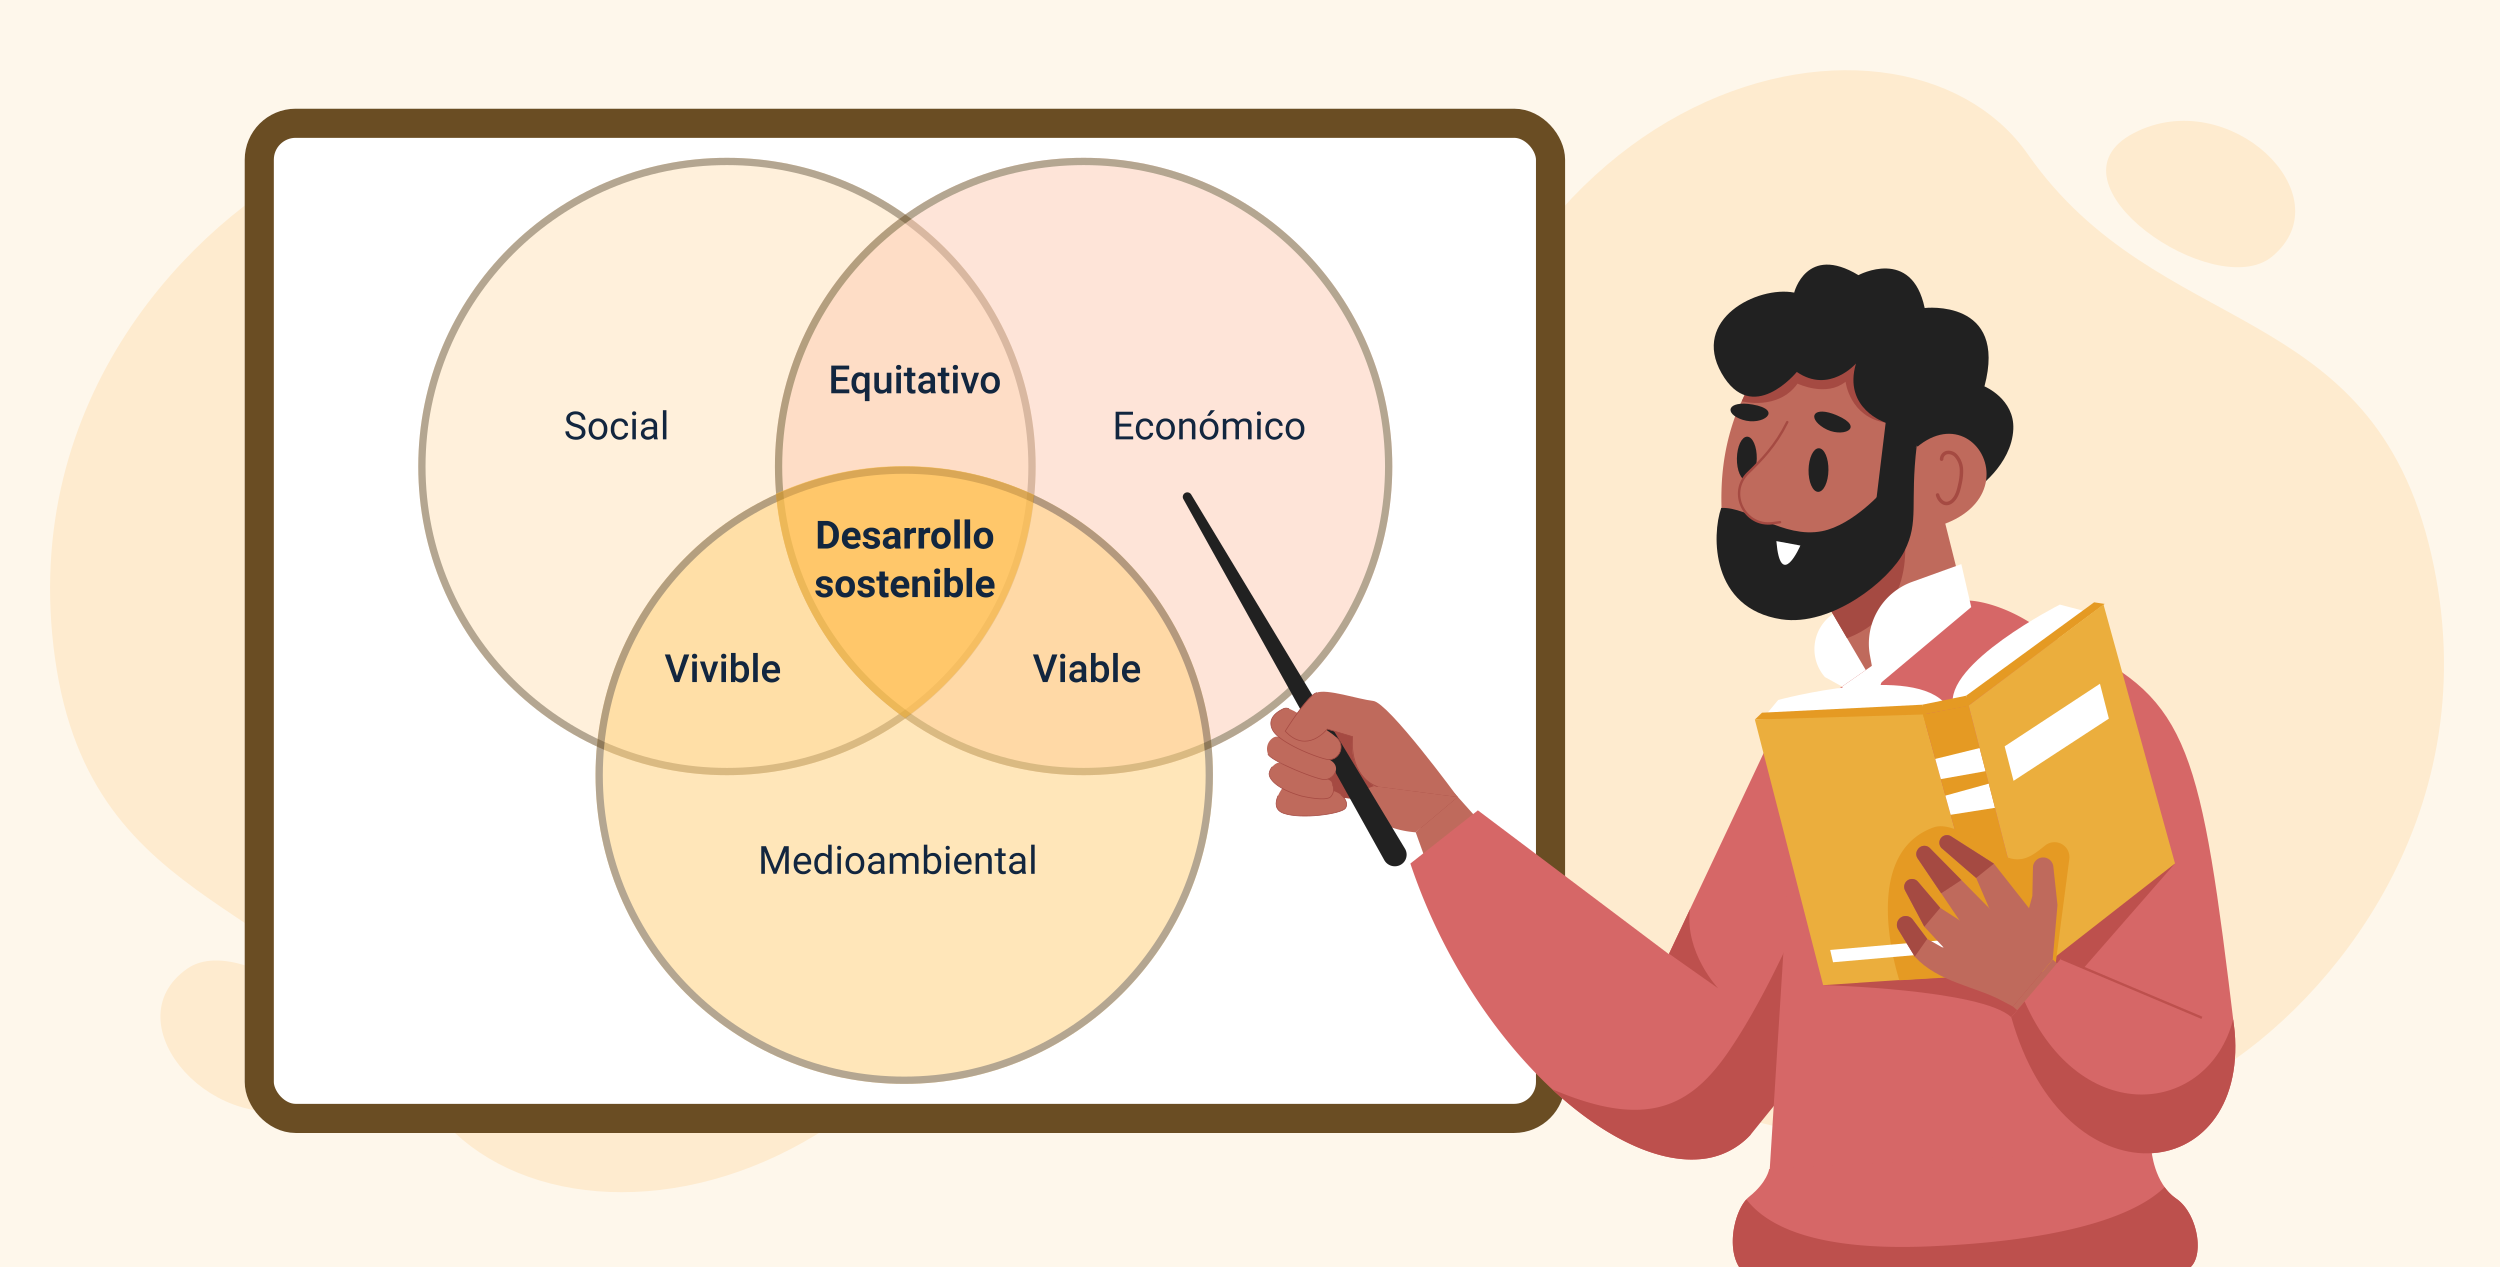<svg xmlns="http://www.w3.org/2000/svg" xmlns:xlink="http://www.w3.org/1999/xlink" width="1030" height="522" viewBox="0 0 1030 522">
  <defs>
    <clipPath id="clip-path">
      <rect id="Rectángulo_401576" data-name="Rectángulo 401576" width="425.925" height="442.147" fill="#feebcf"/>
    </clipPath>
    <clipPath id="clip-path-3">
      <rect id="Rectángulo_401584" data-name="Rectángulo 401584" width="106.351" height="103.823" fill="#ffb937"/>
    </clipPath>
    <clipPath id="clip-path-6">
      <rect id="Rectángulo_401585" data-name="Rectángulo 401585" width="512" height="480" transform="translate(762 2536)" fill="#fff" stroke="#707070" stroke-width="1"/>
    </clipPath>
    <clipPath id="clip-path-7">
      <rect id="Rectángulo_401581" data-name="Rectángulo 401581" width="441.86" height="890.198" fill="none"/>
    </clipPath>
  </defs>
  <g id="Grupo_1100163" data-name="Grupo 1100163" transform="translate(-285 -2494)">
    <rect id="Rectángulo_401579" data-name="Rectángulo 401579" width="1030" height="522" transform="translate(285 2494)" fill="#fef7eb"/>
    <g id="Grupo_1099908" data-name="Grupo 1099908" transform="matrix(0.996, 0.087, -0.087, 0.996, 323.536, 2522.927)">
      <g id="Grupo_1099907" data-name="Grupo 1099907" clip-path="url(#clip-path)">
        <path id="Trazado_873448" data-name="Trazado 873448" d="M94.683,29.033c97.438-59.467,341.879-41.171,330.883,184.5s-200.375,270.8-254.133,193.953S29.7,348.933,5.269,242.807,46.652,58.347,94.683,29.033" transform="translate(0 0)" fill="#feebcf"/>
        <path id="Trazado_873449" data-name="Trazado 873449" d="M167.9,25.782a5.257,5.257,0,1,1-5.257-5.257,5.257,5.257,0,0,1,5.257,5.257" transform="translate(-4.817 -0.628)" fill="#feebcf"/>
        <path id="Trazado_873450" data-name="Trazado 873450" d="M195,25.782a5.257,5.257,0,1,1-5.257-5.257A5.257,5.257,0,0,1,195,25.782" transform="translate(-5.646 -0.628)" fill="#feebcf"/>
        <path id="Trazado_873451" data-name="Trazado 873451" d="M222.1,25.782a5.257,5.257,0,1,1-5.257-5.257,5.257,5.257,0,0,1,5.257,5.257" transform="translate(-6.476 -0.628)" fill="#feebcf"/>
        <path id="Trazado_873452" data-name="Trazado 873452" d="M249.205,25.782a5.257,5.257,0,1,1-5.257-5.257,5.257,5.257,0,0,1,5.257,5.257" transform="translate(-7.305 -0.628)" fill="#feebcf"/>
        <path id="Trazado_873453" data-name="Trazado 873453" d="M194.215,45.1a5.257,5.257,0,1,1-5.257-5.257,5.257,5.257,0,0,1,5.257,5.257" transform="translate(-5.622 -1.219)" fill="#feebcf"/>
        <path id="Trazado_873454" data-name="Trazado 873454" d="M221.316,45.1a5.257,5.257,0,1,1-5.257-5.257,5.257,5.257,0,0,1,5.257,5.257" transform="translate(-6.452 -1.219)" fill="#feebcf"/>
        <path id="Trazado_873455" data-name="Trazado 873455" d="M248.417,45.1a5.258,5.258,0,1,1-5.257-5.257,5.258,5.258,0,0,1,5.257,5.257" transform="translate(-7.281 -1.219)" fill="#feebcf"/>
        <path id="Trazado_873456" data-name="Trazado 873456" d="M275.517,45.1a5.257,5.257,0,1,1-5.257-5.257,5.257,5.257,0,0,1,5.257,5.257" transform="translate(-8.111 -1.219)" fill="#feebcf"/>
        <path id="Trazado_873457" data-name="Trazado 873457" d="M22.574,203.875a5.257,5.257,0,1,1-5.257-5.257,5.257,5.257,0,0,1,5.257,5.257" transform="translate(-0.369 -6.079)" fill="#feebcf"/>
        <path id="Trazado_873458" data-name="Trazado 873458" d="M49.675,203.875a5.257,5.257,0,1,1-5.257-5.257,5.257,5.257,0,0,1,5.257,5.257" transform="translate(-1.199 -6.079)" fill="#feebcf"/>
        <path id="Trazado_873459" data-name="Trazado 873459" d="M76.776,203.875a5.257,5.257,0,1,1-5.257-5.257,5.257,5.257,0,0,1,5.257,5.257" transform="translate(-2.028 -6.079)" fill="#feebcf"/>
        <path id="Trazado_873460" data-name="Trazado 873460" d="M103.877,203.875a5.257,5.257,0,1,1-5.257-5.257,5.257,5.257,0,0,1,5.257,5.257" transform="translate(-2.857 -6.079)" fill="#feebcf"/>
        <path id="Trazado_873461" data-name="Trazado 873461" d="M48.887,223.188a5.257,5.257,0,1,1-5.257-5.257,5.257,5.257,0,0,1,5.257,5.257" transform="translate(-1.174 -6.67)" fill="#feebcf"/>
        <path id="Trazado_873462" data-name="Trazado 873462" d="M75.988,223.188a5.257,5.257,0,1,1-5.257-5.257,5.257,5.257,0,0,1,5.257,5.257" transform="translate(-2.004 -6.67)" fill="#feebcf"/>
        <path id="Trazado_873463" data-name="Trazado 873463" d="M103.089,223.188a5.257,5.257,0,1,1-5.257-5.257,5.257,5.257,0,0,1,5.257,5.257" transform="translate(-2.833 -6.67)" fill="#feebcf"/>
        <path id="Trazado_873464" data-name="Trazado 873464" d="M130.19,223.188a5.257,5.257,0,1,1-5.257-5.257,5.257,5.257,0,0,1,5.257,5.257" transform="translate(-3.663 -6.67)" fill="#feebcf"/>
        <path id="Trazado_873465" data-name="Trazado 873465" d="M326.1,174.12a5.257,5.257,0,1,1-5.257-5.257,5.257,5.257,0,0,1,5.257,5.257" transform="translate(-9.659 -5.168)" fill="#feebcf"/>
        <path id="Trazado_873466" data-name="Trazado 873466" d="M353.2,174.12a5.257,5.257,0,1,1-5.257-5.257,5.257,5.257,0,0,1,5.257,5.257" transform="translate(-10.488 -5.168)" fill="#feebcf"/>
        <path id="Trazado_873467" data-name="Trazado 873467" d="M380.305,174.12a5.257,5.257,0,1,1-5.257-5.257,5.257,5.257,0,0,1,5.257,5.257" transform="translate(-11.318 -5.168)" fill="#feebcf"/>
        <path id="Trazado_873468" data-name="Trazado 873468" d="M407.406,174.12a5.257,5.257,0,1,1-5.257-5.257,5.257,5.257,0,0,1,5.257,5.257" transform="translate(-12.147 -5.168)" fill="#feebcf"/>
        <path id="Trazado_873469" data-name="Trazado 873469" d="M352.416,193.433a5.257,5.257,0,1,1-5.257-5.257,5.257,5.257,0,0,1,5.257,5.257" transform="translate(-10.464 -5.759)" fill="#feebcf"/>
        <path id="Trazado_873470" data-name="Trazado 873470" d="M379.517,193.433a5.257,5.257,0,1,1-5.257-5.257,5.257,5.257,0,0,1,5.257,5.257" transform="translate(-11.294 -5.759)" fill="#feebcf"/>
        <path id="Trazado_873471" data-name="Trazado 873471" d="M406.618,193.433a5.257,5.257,0,1,1-5.257-5.257,5.257,5.257,0,0,1,5.257,5.257" transform="translate(-12.123 -5.759)" fill="#feebcf"/>
        <path id="Trazado_873472" data-name="Trazado 873472" d="M433.719,193.433a5.257,5.257,0,1,1-5.257-5.257,5.257,5.257,0,0,1,5.257,5.257" transform="translate(-12.953 -5.759)" fill="#feebcf"/>
        <path id="Trazado_873473" data-name="Trazado 873473" d="M213.065,386.122a5.257,5.257,0,1,1-5.257-5.257,5.257,5.257,0,0,1,5.257,5.257" transform="translate(-6.199 -11.657)" fill="#feebcf"/>
        <path id="Trazado_873474" data-name="Trazado 873474" d="M240.166,386.122a5.257,5.257,0,1,1-5.257-5.257,5.257,5.257,0,0,1,5.257,5.257" transform="translate(-7.029 -11.657)" fill="#feebcf"/>
        <path id="Trazado_873475" data-name="Trazado 873475" d="M267.267,386.122a5.257,5.257,0,1,1-5.257-5.257,5.257,5.257,0,0,1,5.257,5.257" transform="translate(-7.858 -11.657)" fill="#feebcf"/>
        <path id="Trazado_873476" data-name="Trazado 873476" d="M294.368,386.122a5.257,5.257,0,1,1-5.257-5.257,5.257,5.257,0,0,1,5.257,5.257" transform="translate(-8.688 -11.657)" fill="#feebcf"/>
        <path id="Trazado_873477" data-name="Trazado 873477" d="M239.378,405.435a5.257,5.257,0,1,1-5.257-5.257,5.257,5.257,0,0,1,5.257,5.257" transform="translate(-7.005 -12.248)" fill="#feebcf"/>
        <path id="Trazado_873478" data-name="Trazado 873478" d="M266.479,405.435a5.257,5.257,0,1,1-5.257-5.257,5.257,5.257,0,0,1,5.257,5.257" transform="translate(-7.834 -12.248)" fill="#feebcf"/>
        <path id="Trazado_873479" data-name="Trazado 873479" d="M293.579,405.435a5.257,5.257,0,1,1-5.257-5.257,5.257,5.257,0,0,1,5.257,5.257" transform="translate(-8.663 -12.248)" fill="#feebcf"/>
        <path id="Trazado_873480" data-name="Trazado 873480" d="M320.68,405.435a5.257,5.257,0,1,1-5.257-5.257,5.257,5.257,0,0,1,5.257,5.257" transform="translate(-9.493 -12.248)" fill="#feebcf"/>
        <path id="Trazado_873481" data-name="Trazado 873481" d="M72.692,376.819c23.486-19.544,96.281,30.422,57.066,50.812s-87.151-25.775-57.066-50.812" transform="translate(-1.936 -11.397)" fill="#feebcf"/>
      </g>
    </g>
    <g id="Grupo_1099921" data-name="Grupo 1099921" transform="translate(1291.925 2965.074) rotate(-180)">
      <g id="Grupo_1099907-2" data-name="Grupo 1099907" clip-path="url(#clip-path)">
        <path id="Trazado_873448-2" data-name="Trazado 873448" d="M94.683,29.033c97.438-59.467,341.879-41.171,330.883,184.5s-200.375,270.8-254.133,193.953S29.7,348.933,5.269,242.807,46.652,58.347,94.683,29.033" transform="translate(0 0)" fill="#feebcf"/>
        <path id="Trazado_873449-2" data-name="Trazado 873449" d="M167.9,25.782a5.257,5.257,0,1,1-5.257-5.257,5.257,5.257,0,0,1,5.257,5.257" transform="translate(-4.817 -0.628)" fill="#feebcf"/>
        <path id="Trazado_873450-2" data-name="Trazado 873450" d="M195,25.782a5.257,5.257,0,1,1-5.257-5.257A5.257,5.257,0,0,1,195,25.782" transform="translate(-5.646 -0.628)" fill="#feebcf"/>
        <path id="Trazado_873451-2" data-name="Trazado 873451" d="M222.1,25.782a5.257,5.257,0,1,1-5.257-5.257,5.257,5.257,0,0,1,5.257,5.257" transform="translate(-6.476 -0.628)" fill="#feebcf"/>
        <path id="Trazado_873452-2" data-name="Trazado 873452" d="M249.205,25.782a5.257,5.257,0,1,1-5.257-5.257,5.257,5.257,0,0,1,5.257,5.257" transform="translate(-7.305 -0.628)" fill="#feebcf"/>
        <path id="Trazado_873453-2" data-name="Trazado 873453" d="M194.215,45.1a5.257,5.257,0,1,1-5.257-5.257,5.257,5.257,0,0,1,5.257,5.257" transform="translate(-5.622 -1.219)" fill="#feebcf"/>
        <path id="Trazado_873454-2" data-name="Trazado 873454" d="M221.316,45.1a5.257,5.257,0,1,1-5.257-5.257,5.257,5.257,0,0,1,5.257,5.257" transform="translate(-6.452 -1.219)" fill="#feebcf"/>
        <path id="Trazado_873455-2" data-name="Trazado 873455" d="M248.417,45.1a5.258,5.258,0,1,1-5.257-5.257,5.258,5.258,0,0,1,5.257,5.257" transform="translate(-7.281 -1.219)" fill="#feebcf"/>
        <path id="Trazado_873456-2" data-name="Trazado 873456" d="M275.517,45.1a5.257,5.257,0,1,1-5.257-5.257,5.257,5.257,0,0,1,5.257,5.257" transform="translate(-8.111 -1.219)" fill="#feebcf"/>
        <path id="Trazado_873457-2" data-name="Trazado 873457" d="M22.574,203.875a5.257,5.257,0,1,1-5.257-5.257,5.257,5.257,0,0,1,5.257,5.257" transform="translate(-0.369 -6.079)" fill="#feebcf"/>
        <path id="Trazado_873458-2" data-name="Trazado 873458" d="M49.675,203.875a5.257,5.257,0,1,1-5.257-5.257,5.257,5.257,0,0,1,5.257,5.257" transform="translate(-1.199 -6.079)" fill="#feebcf"/>
        <path id="Trazado_873459-2" data-name="Trazado 873459" d="M76.776,203.875a5.257,5.257,0,1,1-5.257-5.257,5.257,5.257,0,0,1,5.257,5.257" transform="translate(-2.028 -6.079)" fill="#feebcf"/>
        <path id="Trazado_873460-2" data-name="Trazado 873460" d="M103.877,203.875a5.257,5.257,0,1,1-5.257-5.257,5.257,5.257,0,0,1,5.257,5.257" transform="translate(-2.857 -6.079)" fill="#feebcf"/>
        <path id="Trazado_873461-2" data-name="Trazado 873461" d="M48.887,223.188a5.257,5.257,0,1,1-5.257-5.257,5.257,5.257,0,0,1,5.257,5.257" transform="translate(-1.174 -6.67)" fill="#feebcf"/>
        <path id="Trazado_873462-2" data-name="Trazado 873462" d="M75.988,223.188a5.257,5.257,0,1,1-5.257-5.257,5.257,5.257,0,0,1,5.257,5.257" transform="translate(-2.004 -6.67)" fill="#feebcf"/>
        <path id="Trazado_873463-2" data-name="Trazado 873463" d="M103.089,223.188a5.257,5.257,0,1,1-5.257-5.257,5.257,5.257,0,0,1,5.257,5.257" transform="translate(-2.833 -6.67)" fill="#feebcf"/>
        <path id="Trazado_873464-2" data-name="Trazado 873464" d="M130.19,223.188a5.257,5.257,0,1,1-5.257-5.257,5.257,5.257,0,0,1,5.257,5.257" transform="translate(-3.663 -6.67)" fill="#feebcf"/>
        <path id="Trazado_873465-2" data-name="Trazado 873465" d="M326.1,174.12a5.257,5.257,0,1,1-5.257-5.257,5.257,5.257,0,0,1,5.257,5.257" transform="translate(-9.659 -5.168)" fill="#feebcf"/>
        <path id="Trazado_873466-2" data-name="Trazado 873466" d="M353.2,174.12a5.257,5.257,0,1,1-5.257-5.257,5.257,5.257,0,0,1,5.257,5.257" transform="translate(-10.488 -5.168)" fill="#feebcf"/>
        <path id="Trazado_873467-2" data-name="Trazado 873467" d="M380.305,174.12a5.257,5.257,0,1,1-5.257-5.257,5.257,5.257,0,0,1,5.257,5.257" transform="translate(-11.318 -5.168)" fill="#feebcf"/>
        <path id="Trazado_873468-2" data-name="Trazado 873468" d="M407.406,174.12a5.257,5.257,0,1,1-5.257-5.257,5.257,5.257,0,0,1,5.257,5.257" transform="translate(-12.147 -5.168)" fill="#feebcf"/>
        <path id="Trazado_873469-2" data-name="Trazado 873469" d="M352.416,193.433a5.257,5.257,0,1,1-5.257-5.257,5.257,5.257,0,0,1,5.257,5.257" transform="translate(-10.464 -5.759)" fill="#feebcf"/>
        <path id="Trazado_873470-2" data-name="Trazado 873470" d="M379.517,193.433a5.257,5.257,0,1,1-5.257-5.257,5.257,5.257,0,0,1,5.257,5.257" transform="translate(-11.294 -5.759)" fill="#feebcf"/>
        <path id="Trazado_873471-2" data-name="Trazado 873471" d="M406.618,193.433a5.257,5.257,0,1,1-5.257-5.257,5.257,5.257,0,0,1,5.257,5.257" transform="translate(-12.123 -5.759)" fill="#feebcf"/>
        <path id="Trazado_873472-2" data-name="Trazado 873472" d="M433.719,193.433a5.257,5.257,0,1,1-5.257-5.257,5.257,5.257,0,0,1,5.257,5.257" transform="translate(-12.953 -5.759)" fill="#feebcf"/>
        <path id="Trazado_873473-2" data-name="Trazado 873473" d="M213.065,386.122a5.257,5.257,0,1,1-5.257-5.257,5.257,5.257,0,0,1,5.257,5.257" transform="translate(-6.199 -11.657)" fill="#feebcf"/>
        <path id="Trazado_873474-2" data-name="Trazado 873474" d="M240.166,386.122a5.257,5.257,0,1,1-5.257-5.257,5.257,5.257,0,0,1,5.257,5.257" transform="translate(-7.029 -11.657)" fill="#feebcf"/>
        <path id="Trazado_873475-2" data-name="Trazado 873475" d="M267.267,386.122a5.257,5.257,0,1,1-5.257-5.257,5.257,5.257,0,0,1,5.257,5.257" transform="translate(-7.858 -11.657)" fill="#feebcf"/>
        <path id="Trazado_873476-2" data-name="Trazado 873476" d="M294.368,386.122a5.257,5.257,0,1,1-5.257-5.257,5.257,5.257,0,0,1,5.257,5.257" transform="translate(-8.688 -11.657)" fill="#feebcf"/>
        <path id="Trazado_873477-2" data-name="Trazado 873477" d="M239.378,405.435a5.257,5.257,0,1,1-5.257-5.257,5.257,5.257,0,0,1,5.257,5.257" transform="translate(-7.005 -12.248)" fill="#feebcf"/>
        <path id="Trazado_873478-2" data-name="Trazado 873478" d="M266.479,405.435a5.257,5.257,0,1,1-5.257-5.257,5.257,5.257,0,0,1,5.257,5.257" transform="translate(-7.834 -12.248)" fill="#feebcf"/>
        <path id="Trazado_873479-2" data-name="Trazado 873479" d="M293.579,405.435a5.257,5.257,0,1,1-5.257-5.257,5.257,5.257,0,0,1,5.257,5.257" transform="translate(-8.663 -12.248)" fill="#feebcf"/>
        <path id="Trazado_873480-2" data-name="Trazado 873480" d="M320.68,405.435a5.257,5.257,0,1,1-5.257-5.257,5.257,5.257,0,0,1,5.257,5.257" transform="translate(-9.493 -12.248)" fill="#feebcf"/>
        <path id="Trazado_873481-2" data-name="Trazado 873481" d="M72.692,376.819c23.486-19.544,96.281,30.422,57.066,50.812s-87.151-25.775-57.066-50.812" transform="translate(-1.936 -11.397)" fill="#feebcf"/>
      </g>
    </g>
    <g id="Grupo_1099906" data-name="Grupo 1099906" transform="translate(289.132 2516.788)">
      <g id="Grupo_1099920" data-name="Grupo 1099920">
        <g id="Rectángulo_401580" data-name="Rectángulo 401580" transform="translate(96.688 22)" fill="#fff" stroke="#6a4d23" stroke-width="12">
          <rect width="544" height="422" rx="21" stroke="none"/>
          <rect x="6" y="6" width="532" height="410" rx="15" fill="none"/>
        </g>
      </g>
    </g>
    <g id="Grupo_1099909" data-name="Grupo 1099909" transform="translate(-63.68 -10.986)">
      <g id="Elipse_11510" data-name="Elipse 11510" transform="translate(521 2570)" fill="#ffe2b7" stroke="#6a4d23" stroke-width="3" opacity="0.5">
        <circle cx="127.183" cy="127.183" r="127.183" stroke="none"/>
        <circle cx="127.183" cy="127.183" r="125.683" fill="none"/>
      </g>
      <g id="Elipse_11511" data-name="Elipse 11511" transform="translate(667.947 2570)" fill="#fecab2" stroke="#6a4d23" stroke-width="3" opacity="0.5">
        <circle cx="127.183" cy="127.183" r="127.183" stroke="none"/>
        <circle cx="127.183" cy="127.183" r="125.683" fill="none"/>
      </g>
      <g id="Elipse_11512" data-name="Elipse 11512" transform="translate(594.044 2697.183)" fill="#ffce73" stroke="#6a4d23" stroke-width="3" opacity="0.5">
        <circle cx="127.183" cy="127.183" r="127.183" stroke="none"/>
        <circle cx="127.183" cy="127.183" r="125.683" fill="none"/>
      </g>
    </g>
    <path id="Trazado_873717" data-name="Trazado 873717" d="M4.672,9.93A7.053,7.053,0,0,1,1.863,8.566a2.6,2.6,0,0,1-.879-2A2.751,2.751,0,0,1,2.059,4.348a4.269,4.269,0,0,1,2.793-.879,4.66,4.66,0,0,1,2.09.453,3.436,3.436,0,0,1,1.422,1.25,3.2,3.2,0,0,1,.5,1.742H7.359A2.08,2.08,0,0,0,6.7,5.287,2.669,2.669,0,0,0,4.852,4.7a2.732,2.732,0,0,0-1.73.489A1.632,1.632,0,0,0,2.5,6.542,1.468,1.468,0,0,0,3.09,7.72,5.785,5.785,0,0,0,5.1,8.6a9.316,9.316,0,0,1,2.219.88A3.367,3.367,0,0,1,8.5,10.6a2.861,2.861,0,0,1,.387,1.508,2.658,2.658,0,0,1-1.078,2.215,4.6,4.6,0,0,1-2.883.832,5.347,5.347,0,0,1-2.187-.449,3.681,3.681,0,0,1-1.566-1.23A3,3,0,0,1,.625,11.7H2.133a1.959,1.959,0,0,0,.762,1.629,3.207,3.207,0,0,0,2.035.6,2.948,2.948,0,0,0,1.82-.484,1.573,1.573,0,0,0,.633-1.32A1.545,1.545,0,0,0,6.8,10.832,6.755,6.755,0,0,0,4.672,9.93ZM10.2,10.7a4.993,4.993,0,0,1,.488-2.234A3.643,3.643,0,0,1,12.051,6.93a3.7,3.7,0,0,1,1.988-.539,3.565,3.565,0,0,1,2.793,1.2,4.6,4.6,0,0,1,1.066,3.18v.1a5.036,5.036,0,0,1-.473,2.215,3.589,3.589,0,0,1-1.352,1.527,3.743,3.743,0,0,1-2.02.547,3.556,3.556,0,0,1-2.785-1.2A4.575,4.575,0,0,1,10.2,10.8Zm1.453.172a3.616,3.616,0,0,0,.652,2.258,2.211,2.211,0,0,0,3.5-.012,3.955,3.955,0,0,0,.648-2.418,3.61,3.61,0,0,0-.66-2.254,2.1,2.1,0,0,0-1.754-.863,2.075,2.075,0,0,0-1.727.852A3.925,3.925,0,0,0,11.656,10.867ZM23.1,13.977a2.082,2.082,0,0,0,1.352-.469,1.649,1.649,0,0,0,.641-1.172h1.367a2.621,2.621,0,0,1-.5,1.383,3.293,3.293,0,0,1-1.23,1.047,3.55,3.55,0,0,1-1.629.391A3.482,3.482,0,0,1,20.355,14a4.59,4.59,0,0,1-1.02-3.152v-.242a5.089,5.089,0,0,1,.453-2.2,3.451,3.451,0,0,1,1.3-1.492,3.7,3.7,0,0,1,2-.531,3.39,3.39,0,0,1,2.363.852,3.043,3.043,0,0,1,1,2.211H25.094a1.992,1.992,0,0,0-.621-1.348,1.932,1.932,0,0,0-1.379-.527,2.023,2.023,0,0,0-1.707.793,3.724,3.724,0,0,0-.605,2.293v.273a3.65,3.65,0,0,0,.6,2.25A2.033,2.033,0,0,0,23.1,13.977ZM29.656,15H28.211V6.547h1.445ZM28.094,4.3a.863.863,0,0,1,.215-.594.807.807,0,0,1,.637-.242.819.819,0,0,1,.641.242A.854.854,0,0,1,29.8,4.3a.826.826,0,0,1-.219.586.834.834,0,0,1-.641.234.821.821,0,0,1-.637-.234A.834.834,0,0,1,28.094,4.3ZM37.188,15a3.036,3.036,0,0,1-.2-.891,3.225,3.225,0,0,1-2.406,1.047,2.984,2.984,0,0,1-2.051-.707,2.287,2.287,0,0,1-.8-1.793,2.39,2.39,0,0,1,1-2.051,4.733,4.733,0,0,1,2.824-.73h1.406V9.211A1.623,1.623,0,0,0,36.508,8a1.821,1.821,0,0,0-1.336-.449,2.107,2.107,0,0,0-1.3.391,1.151,1.151,0,0,0-.523.945H31.9a2,2,0,0,1,.449-1.223,3.066,3.066,0,0,1,1.219-.934,4.1,4.1,0,0,1,1.691-.344,3.342,3.342,0,0,1,2.289.73,2.635,2.635,0,0,1,.859,2.012v3.891a4.757,4.757,0,0,0,.3,1.852V15Zm-2.4-1.1a2.54,2.54,0,0,0,1.289-.352,2.127,2.127,0,0,0,.883-.914V10.9H35.828q-2.656,0-2.656,1.555a1.316,1.316,0,0,0,.453,1.063A1.742,1.742,0,0,0,34.789,13.9ZM42.242,15H40.8V3h1.445Z" transform="translate(517.32 2660.014)" fill="#12263f"/>
    <path id="Trazado_873723" data-name="Trazado 873723" d="M3.258,3.625l3.719,9.281L10.7,3.625h1.945V15h-1.5V10.57l.141-4.781L7.547,15H6.4L2.672,5.813,2.82,10.57V15H1.32V3.625ZM18.57,15.156a3.693,3.693,0,0,1-2.8-1.129,4.19,4.19,0,0,1-1.078-3.02v-.266a5.073,5.073,0,0,1,.48-2.246A3.748,3.748,0,0,1,16.52,6.949a3.378,3.378,0,0,1,1.871-.559,3.166,3.166,0,0,1,2.563,1.086,4.7,4.7,0,0,1,.914,3.109v.6H16.141a3,3,0,0,0,.73,2.02,2.3,2.3,0,0,0,1.777.77,2.517,2.517,0,0,0,1.3-.312,3.259,3.259,0,0,0,.93-.828l.883.688A3.55,3.55,0,0,1,18.57,15.156Zm-.18-7.578a1.928,1.928,0,0,0-1.469.637A3.1,3.1,0,0,0,16.188,10h4.234V9.891a2.753,2.753,0,0,0-.594-1.707A1.815,1.815,0,0,0,18.391,7.578Zm4.8,3.125a4.952,4.952,0,0,1,.922-3.129,3.137,3.137,0,0,1,4.766-.168V3H30.32V15H28.992l-.07-.906a2.943,2.943,0,0,1-2.414,1.063,2.887,2.887,0,0,1-2.395-1.2,5.008,5.008,0,0,1-.926-3.141Zm1.445.164a3.749,3.749,0,0,0,.594,2.25,1.92,1.92,0,0,0,1.641.813A2.108,2.108,0,0,0,28.875,12.7V8.813a2.125,2.125,0,0,0-1.992-1.2,1.929,1.929,0,0,0-1.656.82A4.128,4.128,0,0,0,24.633,10.867ZM34.133,15H32.688V6.547h1.445ZM32.57,4.3a.863.863,0,0,1,.215-.594.807.807,0,0,1,.637-.242.819.819,0,0,1,.641.242.854.854,0,0,1,.219.594.826.826,0,0,1-.219.586.834.834,0,0,1-.641.234.821.821,0,0,1-.637-.234A.834.834,0,0,1,32.57,4.3ZM36.063,10.7a4.993,4.993,0,0,1,.488-2.234A3.643,3.643,0,0,1,37.91,6.93,3.7,3.7,0,0,1,39.9,6.391a3.565,3.565,0,0,1,2.793,1.2,4.6,4.6,0,0,1,1.066,3.18v.1a5.036,5.036,0,0,1-.473,2.215,3.589,3.589,0,0,1-1.352,1.527,3.743,3.743,0,0,1-2.02.547,3.556,3.556,0,0,1-2.785-1.2A4.575,4.575,0,0,1,36.063,10.8Zm1.453.172a3.616,3.616,0,0,0,.652,2.258,2.211,2.211,0,0,0,3.5-.012,3.955,3.955,0,0,0,.648-2.418,3.61,3.61,0,0,0-.66-2.254A2.1,2.1,0,0,0,39.9,7.578a2.075,2.075,0,0,0-1.727.852A3.925,3.925,0,0,0,37.516,10.867ZM50.789,15a3.036,3.036,0,0,1-.2-.891,3.225,3.225,0,0,1-2.406,1.047,2.984,2.984,0,0,1-2.051-.707,2.287,2.287,0,0,1-.8-1.793,2.39,2.39,0,0,1,1-2.051,4.733,4.733,0,0,1,2.824-.73h1.406V9.211A1.623,1.623,0,0,0,50.109,8a1.821,1.821,0,0,0-1.336-.449,2.107,2.107,0,0,0-1.3.391,1.151,1.151,0,0,0-.523.945H45.5a2,2,0,0,1,.449-1.223,3.066,3.066,0,0,1,1.219-.934,4.1,4.1,0,0,1,1.691-.344,3.342,3.342,0,0,1,2.289.73,2.635,2.635,0,0,1,.859,2.012v3.891a4.757,4.757,0,0,0,.3,1.852V15Zm-2.4-1.1a2.54,2.54,0,0,0,1.289-.352,2.127,2.127,0,0,0,.883-.914V10.9H49.43q-2.656,0-2.656,1.555a1.316,1.316,0,0,0,.453,1.063A1.742,1.742,0,0,0,48.391,13.9Zm7.242-7.352.039.938A3.122,3.122,0,0,1,58.18,6.391,2.417,2.417,0,0,1,60.594,7.75a3.2,3.2,0,0,1,1.1-.984,3.242,3.242,0,0,1,1.6-.375q2.781,0,2.828,2.945V15H64.672V9.422a1.941,1.941,0,0,0-.414-1.355,1.823,1.823,0,0,0-1.391-.449,1.917,1.917,0,0,0-1.336.48,1.949,1.949,0,0,0-.617,1.293V15H59.461V9.461a1.613,1.613,0,0,0-1.8-1.844,1.934,1.934,0,0,0-1.945,1.211V15H54.266V6.547Zm19.82,4.32a5.026,5.026,0,0,1-.891,3.113,2.846,2.846,0,0,1-2.391,1.176A2.947,2.947,0,0,1,69.7,14.023l-.07.977H68.3V3h1.445V7.477a2.93,2.93,0,0,1,2.414-1.086,2.863,2.863,0,0,1,2.418,1.164,5.177,5.177,0,0,1,.879,3.188ZM74.008,10.7a3.906,3.906,0,0,0-.57-2.281,1.888,1.888,0,0,0-1.641-.8,2.122,2.122,0,0,0-2.055,1.328V12.6a2.181,2.181,0,0,0,2.07,1.328,1.878,1.878,0,0,0,1.617-.8A4.153,4.153,0,0,0,74.008,10.7ZM78.844,15H77.4V6.547h1.445ZM77.281,4.3a.863.863,0,0,1,.215-.594.807.807,0,0,1,.637-.242.819.819,0,0,1,.641.242.854.854,0,0,1,.219.594.826.826,0,0,1-.219.586.834.834,0,0,1-.641.234.821.821,0,0,1-.637-.234A.834.834,0,0,1,77.281,4.3Zm7.383,10.852a3.693,3.693,0,0,1-2.8-1.129,4.19,4.19,0,0,1-1.078-3.02v-.266A5.073,5.073,0,0,1,81.27,8.5a3.748,3.748,0,0,1,1.344-1.547,3.378,3.378,0,0,1,1.871-.559,3.166,3.166,0,0,1,2.563,1.086,4.7,4.7,0,0,1,.914,3.109v.6H82.234a3,3,0,0,0,.73,2.02,2.3,2.3,0,0,0,1.777.77,2.517,2.517,0,0,0,1.3-.312,3.259,3.259,0,0,0,.93-.828l.883.688A3.55,3.55,0,0,1,84.664,15.156Zm-.18-7.578a1.928,1.928,0,0,0-1.469.637A3.1,3.1,0,0,0,82.281,10h4.234V9.891a2.753,2.753,0,0,0-.594-1.707A1.815,1.815,0,0,0,84.484,7.578ZM91,6.547l.047,1.063a3.08,3.08,0,0,1,2.531-1.219q2.68,0,2.7,3.023V15H94.836V9.406a1.946,1.946,0,0,0-.418-1.352,1.675,1.675,0,0,0-1.277-.437,2.086,2.086,0,0,0-1.234.375,2.546,2.546,0,0,0-.828.984V15H89.633V6.547ZM100.422,4.5V6.547H102V7.664h-1.578v5.249a1.173,1.173,0,0,0,.211.763.888.888,0,0,0,.719.254,3.5,3.5,0,0,0,.688-.094V15a4.215,4.215,0,0,1-1.109.155,1.8,1.8,0,0,1-1.461-.586,2.517,2.517,0,0,1-.492-1.664V7.664H97.438V6.547h1.539V4.5ZM108.906,15a3.036,3.036,0,0,1-.2-.891,3.225,3.225,0,0,1-2.406,1.047,2.984,2.984,0,0,1-2.051-.707,2.288,2.288,0,0,1-.8-1.793,2.39,2.39,0,0,1,1-2.051,4.733,4.733,0,0,1,2.824-.73h1.406V9.211A1.623,1.623,0,0,0,108.227,8a1.821,1.821,0,0,0-1.336-.449,2.108,2.108,0,0,0-1.3.391,1.151,1.151,0,0,0-.523.945h-1.453a2,2,0,0,1,.449-1.223,3.066,3.066,0,0,1,1.219-.934,4.1,4.1,0,0,1,1.691-.344,3.342,3.342,0,0,1,2.289.73,2.635,2.635,0,0,1,.859,2.012v3.891a4.757,4.757,0,0,0,.3,1.852V15Zm-2.4-1.1a2.54,2.54,0,0,0,1.289-.352,2.127,2.127,0,0,0,.883-.914V10.9h-1.133q-2.656,0-2.656,1.555a1.316,1.316,0,0,0,.453,1.063A1.742,1.742,0,0,0,106.508,13.9Zm7.453,1.1h-1.445V3h1.445Z" transform="translate(597.32 2839.014)" fill="#12263f"/>
    <path id="Trazado_873718" data-name="Trazado 873718" d="M7.8,9.922H3.133v3.5H8.594V15H1.156V3.625H8.539V5.219H3.133V8.359H7.8Zm1.711.781a5,5,0,0,1,.906-3.148,2.945,2.945,0,0,1,2.453-1.164,2.768,2.768,0,0,1,2.242.992l.109-.836h1.688v11.7h-1.9V14.281a2.834,2.834,0,0,1-2.156.875,2.917,2.917,0,0,1-2.43-1.184A5.23,5.23,0,0,1,9.516,10.7Zm1.9.164a3.528,3.528,0,0,0,.512,2.035,1.631,1.631,0,0,0,1.418.738,1.8,1.8,0,0,0,1.672-.961V8.836a1.8,1.8,0,0,0-1.656-.922,1.659,1.659,0,0,0-1.426.727A3.849,3.849,0,0,0,11.414,10.867Zm12.664,3.3a2.944,2.944,0,0,1-2.375.984,2.624,2.624,0,0,1-2.082-.8,3.423,3.423,0,0,1-.707-2.328V6.547h1.9V12q0,1.609,1.336,1.609a1.876,1.876,0,0,0,1.867-.992V6.547h1.9V15H24.125ZM29.867,15h-1.9V6.547h1.9ZM27.852,4.352a1.008,1.008,0,0,1,.277-.727,1.048,1.048,0,0,1,.793-.289,1.061,1.061,0,0,1,.8.289A1,1,0,0,1,30,4.352a.977.977,0,0,1-.281.715,1.069,1.069,0,0,1-.8.285,1.056,1.056,0,0,1-.793-.285A.984.984,0,0,1,27.852,4.352Zm6.461.141V6.547H35.8V7.953H34.313v4.719a1.039,1.039,0,0,0,.191.7.888.888,0,0,0,.684.215,2.924,2.924,0,0,0,.664-.078v1.469a4.676,4.676,0,0,1-1.25.18q-2.187,0-2.187-2.414V7.953H31.023V6.547h1.391V4.492ZM42.3,15a2.93,2.93,0,0,1-.219-.789,3.193,3.193,0,0,1-4.3.219,2.325,2.325,0,0,1-.8-1.8,2.4,2.4,0,0,1,1-2.074,4.865,4.865,0,0,1,2.871-.723h1.164V9.281a1.481,1.481,0,0,0-.367-1.051,1.456,1.456,0,0,0-1.117-.395,1.672,1.672,0,0,0-1.062.324,1,1,0,0,0-.414.824h-1.9a2.107,2.107,0,0,1,.461-1.3,3.071,3.071,0,0,1,1.254-.949,4.4,4.4,0,0,1,1.77-.344,3.547,3.547,0,0,1,2.367.746,2.661,2.661,0,0,1,.906,2.1v3.813a4.321,4.321,0,0,0,.32,1.82V15Zm-2.086-1.367a2.159,2.159,0,0,0,1.059-.273,1.827,1.827,0,0,0,.746-.734V11.031H41a2.8,2.8,0,0,0-1.586.367,1.189,1.189,0,0,0-.531,1.039,1.109,1.109,0,0,0,.363.871A1.407,1.407,0,0,0,40.219,13.633Zm8.07-9.141V6.547h1.492V7.953H48.289v4.719a1.039,1.039,0,0,0,.191.7.888.888,0,0,0,.684.215,2.924,2.924,0,0,0,.664-.078v1.469a4.676,4.676,0,0,1-1.25.18q-2.187,0-2.187-2.414V7.953H45V6.547h1.391V4.492ZM53.25,15h-1.9V6.547h1.9ZM51.234,4.352a1.008,1.008,0,0,1,.277-.727,1.048,1.048,0,0,1,.793-.289,1.061,1.061,0,0,1,.8.289,1,1,0,0,1,.281.727.977.977,0,0,1-.281.715,1.069,1.069,0,0,1-.8.285,1.056,1.056,0,0,1-.793-.285A.984.984,0,0,1,51.234,4.352ZM58.3,12.594l1.789-6.047h1.961L59.117,15H57.469L54.516,6.547h1.969Zm4.461-1.9a4.984,4.984,0,0,1,.492-2.238,3.6,3.6,0,0,1,1.383-1.531,3.9,3.9,0,0,1,2.047-.535,3.692,3.692,0,0,1,2.777,1.1,4.333,4.333,0,0,1,1.152,2.922l.008.445a5.029,5.029,0,0,1-.48,2.234,3.551,3.551,0,0,1-1.375,1.523,3.925,3.925,0,0,1-2.066.539,3.667,3.667,0,0,1-2.863-1.191,4.563,4.563,0,0,1-1.074-3.176Zm1.9.164A3.406,3.406,0,0,0,65.2,12.9a1.752,1.752,0,0,0,1.5.738,1.733,1.733,0,0,0,1.5-.75,3.762,3.762,0,0,0,.535-2.2,3.362,3.362,0,0,0-.551-2.031A1.856,1.856,0,0,0,65.2,8.652,3.691,3.691,0,0,0,64.656,10.859Z" transform="translate(626.32 2641.014)" fill="#12263f"/>
    <path id="Trazado_873719" data-name="Trazado 873719" d="M7.75,9.742H2.82v4.031H8.547V15H1.32V3.625H8.469V4.852H2.82V8.516H7.75Zm5.68,4.234a2.082,2.082,0,0,0,1.352-.469,1.649,1.649,0,0,0,.641-1.172h1.367a2.621,2.621,0,0,1-.5,1.383,3.293,3.293,0,0,1-1.23,1.047,3.55,3.55,0,0,1-1.629.391A3.482,3.482,0,0,1,10.684,14a4.59,4.59,0,0,1-1.02-3.152v-.242a5.089,5.089,0,0,1,.453-2.2,3.451,3.451,0,0,1,1.3-1.492,3.7,3.7,0,0,1,2-.531,3.39,3.39,0,0,1,2.363.852,3.043,3.043,0,0,1,1,2.211H15.422A1.992,1.992,0,0,0,14.8,8.105a1.932,1.932,0,0,0-1.379-.527,2.023,2.023,0,0,0-1.707.793,3.724,3.724,0,0,0-.605,2.293v.273a3.65,3.65,0,0,0,.6,2.25A2.033,2.033,0,0,0,13.43,13.977Zm4.6-3.281a4.993,4.993,0,0,1,.488-2.234A3.643,3.643,0,0,1,19.879,6.93a3.7,3.7,0,0,1,1.988-.539,3.565,3.565,0,0,1,2.793,1.2,4.6,4.6,0,0,1,1.066,3.18v.1a5.036,5.036,0,0,1-.473,2.215A3.589,3.589,0,0,1,23.9,14.609a3.743,3.743,0,0,1-2.02.547,3.556,3.556,0,0,1-2.785-1.2A4.575,4.575,0,0,1,18.031,10.8Zm1.453.172a3.616,3.616,0,0,0,.652,2.258,2.211,2.211,0,0,0,3.5-.012,3.955,3.955,0,0,0,.648-2.418,3.61,3.61,0,0,0-.66-2.254,2.1,2.1,0,0,0-1.754-.863,2.075,2.075,0,0,0-1.727.852A3.925,3.925,0,0,0,19.484,10.867Zm9.422-4.32.047,1.063a3.08,3.08,0,0,1,2.531-1.219q2.68,0,2.7,3.023V15H32.742V9.406a1.946,1.946,0,0,0-.418-1.352,1.675,1.675,0,0,0-1.277-.437,2.086,2.086,0,0,0-1.234.375,2.546,2.546,0,0,0-.828.984V15H27.539V6.547ZM35.984,10.7a4.993,4.993,0,0,1,.488-2.234A3.643,3.643,0,0,1,37.832,6.93a3.7,3.7,0,0,1,1.988-.539,3.565,3.565,0,0,1,2.793,1.2,4.6,4.6,0,0,1,1.066,3.18v.1a5.036,5.036,0,0,1-.473,2.215,3.589,3.589,0,0,1-1.352,1.527,3.743,3.743,0,0,1-2.02.547,3.556,3.556,0,0,1-2.785-1.2A4.575,4.575,0,0,1,35.984,10.8Zm1.453.172a3.616,3.616,0,0,0,.652,2.258,2.211,2.211,0,0,0,3.5-.012,3.955,3.955,0,0,0,.648-2.418,3.61,3.61,0,0,0-.66-2.254,2.1,2.1,0,0,0-1.754-.863,2.075,2.075,0,0,0-1.727.852A3.925,3.925,0,0,0,37.438,10.867ZM40.477,3h1.75L40.133,5.3l-1.164,0Zm6.375,3.547.039.938A3.122,3.122,0,0,1,49.4,6.391,2.417,2.417,0,0,1,51.813,7.75a3.2,3.2,0,0,1,1.1-.984,3.242,3.242,0,0,1,1.6-.375q2.781,0,2.828,2.945V15H55.891V9.422a1.941,1.941,0,0,0-.414-1.355,1.823,1.823,0,0,0-1.391-.449,1.917,1.917,0,0,0-1.336.48,1.949,1.949,0,0,0-.617,1.293V15H50.68V9.461a1.613,1.613,0,0,0-1.8-1.844A1.934,1.934,0,0,0,46.93,8.828V15H45.484V6.547ZM61.086,15H59.641V6.547h1.445ZM59.523,4.3a.863.863,0,0,1,.215-.594.807.807,0,0,1,.637-.242.819.819,0,0,1,.641.242.854.854,0,0,1,.219.594.826.826,0,0,1-.219.586.834.834,0,0,1-.641.234.821.821,0,0,1-.637-.234A.834.834,0,0,1,59.523,4.3Zm7.266,9.672a2.082,2.082,0,0,0,1.352-.469,1.649,1.649,0,0,0,.641-1.172h1.367a2.621,2.621,0,0,1-.5,1.383,3.293,3.293,0,0,1-1.23,1.047,3.55,3.55,0,0,1-1.629.391A3.482,3.482,0,0,1,64.043,14a4.59,4.59,0,0,1-1.02-3.152v-.242a5.089,5.089,0,0,1,.453-2.2,3.451,3.451,0,0,1,1.3-1.492,3.7,3.7,0,0,1,2-.531,3.39,3.39,0,0,1,2.363.852,3.043,3.043,0,0,1,1,2.211H68.781a1.992,1.992,0,0,0-.621-1.348,1.932,1.932,0,0,0-1.379-.527,2.023,2.023,0,0,0-1.707.793,3.724,3.724,0,0,0-.605,2.293v.273a3.65,3.65,0,0,0,.6,2.25A2.033,2.033,0,0,0,66.789,13.977Zm4.6-3.281a4.993,4.993,0,0,1,.488-2.234A3.643,3.643,0,0,1,73.238,6.93a3.7,3.7,0,0,1,1.988-.539,3.565,3.565,0,0,1,2.793,1.2,4.6,4.6,0,0,1,1.066,3.18v.1a5.036,5.036,0,0,1-.473,2.215,3.589,3.589,0,0,1-1.352,1.527,3.743,3.743,0,0,1-2.02.547,3.556,3.556,0,0,1-2.785-1.2A4.575,4.575,0,0,1,71.391,10.8Zm1.453.172a3.616,3.616,0,0,0,.652,2.258,2.211,2.211,0,0,0,3.5-.012,3.955,3.955,0,0,0,.648-2.418,3.61,3.61,0,0,0-.66-2.254,2.1,2.1,0,0,0-1.754-.863A2.075,2.075,0,0,0,73.5,8.43,3.925,3.925,0,0,0,72.844,10.867Z" transform="translate(743.32 2660.014)" fill="#12263f"/>
    <g id="Grupo_1099919" data-name="Grupo 1099919" transform="translate(604.645 2686.014)">
      <g id="Grupo_1099918" data-name="Grupo 1099918" clip-path="url(#clip-path-3)">
        <g id="Grupo_1099917" data-name="Grupo 1099917">
          <g id="Grupo_1099916" data-name="Grupo 1099916" clip-path="url(#clip-path-3)">
            <g id="Grupo_1099915" data-name="Grupo 1099915" opacity="0.5" style="isolation: isolate">
              <g id="Grupo_1099914" data-name="Grupo 1099914">
                <g id="Grupo_1099913" data-name="Grupo 1099913" clip-path="url(#clip-path-3)">
                  <path id="Trazado_873563" data-name="Trazado 873563" d="M106.351,11.817A127.445,127.445,0,0,0,0,11.432a127.073,127.073,0,0,0,53.193,92.391,127.075,127.075,0,0,0,53.158-92.006" fill="#ffb937"/>
                </g>
              </g>
            </g>
          </g>
        </g>
      </g>
    </g>
    <path id="Trazado_873720" data-name="Trazado 873720" d="M3.605,15V3.625h3.5A5.315,5.315,0,0,1,9.789,4.3a4.712,4.712,0,0,1,1.848,1.922A5.928,5.928,0,0,1,12.3,9.055v.523a5.945,5.945,0,0,1-.652,2.82,4.672,4.672,0,0,1-1.84,1.914A5.355,5.355,0,0,1,7.129,15ZM5.949,5.523v7.594H7.082a2.545,2.545,0,0,0,2.1-.9,4.06,4.06,0,0,0,.742-2.57v-.6a4.124,4.124,0,0,0-.719-2.629,2.537,2.537,0,0,0-2.1-.895Zm11.8,9.633a4.15,4.15,0,0,1-3.027-1.141,4.054,4.054,0,0,1-1.168-3.039v-.219a5.106,5.106,0,0,1,.492-2.277,3.612,3.612,0,0,1,1.395-1.547A3.914,3.914,0,0,1,17.5,6.391a3.508,3.508,0,0,1,2.73,1.094,4.444,4.444,0,0,1,1,3.1v.922H15.84a2.1,2.1,0,0,0,.66,1.328,2,2,0,0,0,1.395.5,2.437,2.437,0,0,0,2.039-.945l1.109,1.242a3.389,3.389,0,0,1-1.375,1.121A4.511,4.511,0,0,1,17.746,15.156Zm-.258-6.945a1.411,1.411,0,0,0-1.09.455,2.357,2.357,0,0,0-.535,1.3H19V9.788A1.681,1.681,0,0,0,18.6,8.623,1.456,1.456,0,0,0,17.488,8.211Zm9.594,4.453a.727.727,0,0,0-.41-.652,4.659,4.659,0,0,0-1.316-.426q-3.016-.633-3.016-2.562a2.323,2.323,0,0,1,.934-1.879,3.766,3.766,0,0,1,2.441-.754,4.053,4.053,0,0,1,2.574.758,2.388,2.388,0,0,1,.965,1.969H27a1.092,1.092,0,0,0-.312-.8A1.322,1.322,0,0,0,25.707,8a1.351,1.351,0,0,0-.883.258.814.814,0,0,0-.312.656.7.7,0,0,0,.355.605,3.657,3.657,0,0,0,1.2.4,9.8,9.8,0,0,1,1.422.379,2.336,2.336,0,0,1,1.789,2.273,2.2,2.2,0,0,1-.992,1.871,4.28,4.28,0,0,1-2.562.715,4.47,4.47,0,0,1-1.887-.379,3.166,3.166,0,0,1-1.293-1.039,2.414,2.414,0,0,1-.469-1.426h2.141a1.179,1.179,0,0,0,.445.922,1.766,1.766,0,0,0,1.109.32,1.635,1.635,0,0,0,.98-.246A.766.766,0,0,0,27.082,12.664ZM35.629,15a2.507,2.507,0,0,1-.227-.758,2.732,2.732,0,0,1-2.133.914,3,3,0,0,1-2.059-.719,2.312,2.312,0,0,1-.816-1.812,2.389,2.389,0,0,1,1-2.062,4.915,4.915,0,0,1,2.879-.727h1.039V9.352a1.393,1.393,0,0,0-.3-.937,1.183,1.183,0,0,0-.949-.352,1.345,1.345,0,0,0-.895.273.929.929,0,0,0-.324.75H30.582a2.268,2.268,0,0,1,.453-1.359,3,3,0,0,1,1.281-.98,4.669,4.669,0,0,1,1.859-.355,3.689,3.689,0,0,1,2.48.785,2.747,2.747,0,0,1,.918,2.207v3.664a4.041,4.041,0,0,0,.336,1.82V15Zm-1.867-1.57a1.945,1.945,0,0,0,.922-.223,1.462,1.462,0,0,0,.625-.6V11.156h-.844q-1.7,0-1.8,1.172l-.008.133a.9.9,0,0,0,.3.7A1.153,1.153,0,0,0,33.762,13.43Zm10.3-4.766a6.134,6.134,0,0,0-.812-.062,1.654,1.654,0,0,0-1.68.867V15H39.309V6.547h2.133L41.5,7.555a2.092,2.092,0,0,1,1.883-1.164,2.366,2.366,0,0,1,.7.1Zm5.836,0a6.134,6.134,0,0,0-.812-.062,1.654,1.654,0,0,0-1.68.867V15H45.145V6.547h2.133l.063,1.008a2.092,2.092,0,0,1,1.883-1.164,2.366,2.366,0,0,1,.7.1Zm.453,2.031a5.013,5.013,0,0,1,.484-2.242A3.546,3.546,0,0,1,52.227,6.93a4.069,4.069,0,0,1,2.113-.539,3.849,3.849,0,0,1,2.793,1.047,4.2,4.2,0,0,1,1.207,2.844l.016.578A4.418,4.418,0,0,1,57.27,13.98a4.209,4.209,0,0,1-5.832,0,4.5,4.5,0,0,1-1.09-3.187Zm2.258.16a3.16,3.16,0,0,0,.453,1.843,1.628,1.628,0,0,0,2.578.008,3.457,3.457,0,0,0,.461-2.015,3.128,3.128,0,0,0-.461-1.831,1.5,1.5,0,0,0-1.3-.649,1.474,1.474,0,0,0-1.281.646A3.516,3.516,0,0,0,52.605,10.856ZM62.129,15H59.863V3h2.266Zm4.242,0H64.105V3h2.266Zm1.508-4.3a5.013,5.013,0,0,1,.484-2.242A3.546,3.546,0,0,1,69.758,6.93a4.069,4.069,0,0,1,2.113-.539,3.849,3.849,0,0,1,2.793,1.047,4.2,4.2,0,0,1,1.207,2.844l.016.578A4.418,4.418,0,0,1,74.8,13.98a4.209,4.209,0,0,1-5.832,0,4.5,4.5,0,0,1-1.09-3.187Zm2.258.16A3.16,3.16,0,0,0,70.59,12.7a1.628,1.628,0,0,0,2.578.008,3.457,3.457,0,0,0,.461-2.015,3.128,3.128,0,0,0-.461-1.831,1.5,1.5,0,0,0-1.3-.649,1.474,1.474,0,0,0-1.281.646A3.516,3.516,0,0,0,70.137,10.856ZM7.617,32.664a.727.727,0,0,0-.41-.652,4.659,4.659,0,0,0-1.316-.426q-3.016-.633-3.016-2.562a2.323,2.323,0,0,1,.934-1.879,3.766,3.766,0,0,1,2.441-.754,4.053,4.053,0,0,1,2.574.758,2.388,2.388,0,0,1,.965,1.969H7.531a1.092,1.092,0,0,0-.312-.8A1.322,1.322,0,0,0,6.242,28a1.351,1.351,0,0,0-.883.258.814.814,0,0,0-.312.656.7.7,0,0,0,.355.605,3.657,3.657,0,0,0,1.2.4,9.8,9.8,0,0,1,1.422.379A2.336,2.336,0,0,1,9.813,32.57a2.205,2.205,0,0,1-.992,1.871,4.28,4.28,0,0,1-2.562.715,4.47,4.47,0,0,1-1.887-.379,3.166,3.166,0,0,1-1.293-1.039,2.414,2.414,0,0,1-.469-1.426H4.75a1.179,1.179,0,0,0,.445.922,1.766,1.766,0,0,0,1.109.32,1.635,1.635,0,0,0,.98-.246A.766.766,0,0,0,7.617,32.664Zm3.3-1.969a5.013,5.013,0,0,1,.484-2.242,3.546,3.546,0,0,1,1.395-1.523,4.069,4.069,0,0,1,2.113-.539A3.849,3.849,0,0,1,17.7,27.438a4.2,4.2,0,0,1,1.207,2.844l.016.578a4.418,4.418,0,0,1-1.086,3.121,3.775,3.775,0,0,1-2.914,1.176A3.793,3.793,0,0,1,12,33.984a4.5,4.5,0,0,1-1.09-3.187Zm2.258.16a3.16,3.16,0,0,0,.453,1.843,1.628,1.628,0,0,0,2.578.008,3.457,3.457,0,0,0,.461-2.015A3.128,3.128,0,0,0,16.2,28.86a1.5,1.5,0,0,0-1.3-.649,1.474,1.474,0,0,0-1.281.646A3.516,3.516,0,0,0,13.172,30.856Zm11.719,1.808a.727.727,0,0,0-.41-.652,4.659,4.659,0,0,0-1.316-.426q-3.016-.633-3.016-2.562a2.323,2.323,0,0,1,.934-1.879,3.766,3.766,0,0,1,2.441-.754,4.053,4.053,0,0,1,2.574.758,2.388,2.388,0,0,1,.965,1.969H24.8a1.092,1.092,0,0,0-.312-.8A1.322,1.322,0,0,0,23.516,28a1.351,1.351,0,0,0-.883.258.814.814,0,0,0-.312.656.7.7,0,0,0,.355.605,3.657,3.657,0,0,0,1.2.4A9.8,9.8,0,0,1,25.3,30.3a2.336,2.336,0,0,1,1.789,2.273,2.2,2.2,0,0,1-.992,1.871,4.28,4.28,0,0,1-2.562.715,4.47,4.47,0,0,1-1.887-.379,3.166,3.166,0,0,1-1.293-1.039,2.414,2.414,0,0,1-.469-1.426h2.141a1.179,1.179,0,0,0,.445.922,1.766,1.766,0,0,0,1.109.32,1.635,1.635,0,0,0,.98-.246A.766.766,0,0,0,24.891,32.664Zm6.352-8.2v2.078h1.445V28.2H31.242v4.219a1.007,1.007,0,0,0,.18.672.9.9,0,0,0,.688.2,3.6,3.6,0,0,0,.664-.055v1.711a4.648,4.648,0,0,1-1.367.2,2.156,2.156,0,0,1-2.422-2.4V28.2H27.75V26.547h1.234V24.469Zm6.594,10.688a4.15,4.15,0,0,1-3.027-1.141,4.054,4.054,0,0,1-1.168-3.039v-.219a5.106,5.106,0,0,1,.492-2.277,3.612,3.612,0,0,1,1.395-1.547,3.914,3.914,0,0,1,2.059-.543,3.508,3.508,0,0,1,2.73,1.094,4.444,4.444,0,0,1,1,3.1v.922H35.93a2.1,2.1,0,0,0,.66,1.328,2,2,0,0,0,1.395.5,2.437,2.437,0,0,0,2.039-.945l1.109,1.242a3.389,3.389,0,0,1-1.375,1.121A4.511,4.511,0,0,1,37.836,35.156Zm-.258-6.945a1.411,1.411,0,0,0-1.09.455,2.357,2.357,0,0,0-.535,1.3h3.141v-.181a1.681,1.681,0,0,0-.406-1.165A1.456,1.456,0,0,0,37.578,28.211Zm7.094-1.664.07.977a2.951,2.951,0,0,1,2.43-1.133,2.453,2.453,0,0,1,2,.789,3.682,3.682,0,0,1,.672,2.359V35H47.586V29.594a1.465,1.465,0,0,0-.312-1.043,1.4,1.4,0,0,0-1.039-.324,1.553,1.553,0,0,0-1.43.813V35H42.547V26.547ZM53.938,35H51.672V26.547h2.266Zm-2.4-10.641a1.112,1.112,0,0,1,.34-.836,1.465,1.465,0,0,1,1.848,0,1.193,1.193,0,0,1,0,1.68,1.448,1.448,0,0,1-1.836,0A1.108,1.108,0,0,1,51.539,24.359Zm11.875,6.492a5.119,5.119,0,0,1-.867,3.168,2.872,2.872,0,0,1-2.422,1.137,2.639,2.639,0,0,1-2.2-1.055l-.1.9H55.8V23h2.258v4.3a2.571,2.571,0,0,1,2.055-.914,2.9,2.9,0,0,1,2.426,1.137,5.126,5.126,0,0,1,.879,3.2Zm-2.258-.164a3.363,3.363,0,0,0-.406-1.871,1.374,1.374,0,0,0-1.211-.59,1.489,1.489,0,0,0-1.484.883v3.336a1.509,1.509,0,0,0,1.5.891,1.394,1.394,0,0,0,1.438-1.078A5.562,5.562,0,0,0,61.156,30.688ZM67.188,35H64.922V23h2.266Zm5.75.156a4.15,4.15,0,0,1-3.027-1.141,4.054,4.054,0,0,1-1.168-3.039v-.219a5.106,5.106,0,0,1,.492-2.277,3.612,3.612,0,0,1,1.395-1.547,3.914,3.914,0,0,1,2.059-.543,3.508,3.508,0,0,1,2.73,1.094,4.444,4.444,0,0,1,1,3.1v.922H71.031a2.1,2.1,0,0,0,.66,1.328,2,2,0,0,0,1.395.5,2.437,2.437,0,0,0,2.039-.945l1.109,1.242a3.389,3.389,0,0,1-1.375,1.121A4.511,4.511,0,0,1,72.938,35.156Zm-.258-6.945a1.411,1.411,0,0,0-1.09.455,2.357,2.357,0,0,0-.535,1.3H74.2v-.181a1.681,1.681,0,0,0-.406-1.165A1.456,1.456,0,0,0,72.68,28.211Z" transform="translate(618.32 2705)" fill="#12263f"/>
    <path id="Trazado_873721" data-name="Trazado 873721" d="M10.605,12.523l2.891-8.9h2.172L11.574,15H9.66L5.582,3.625H7.746ZM18.785,15h-1.9V6.547h1.9ZM16.77,4.352a1.008,1.008,0,0,1,.277-.727,1.048,1.048,0,0,1,.793-.289,1.061,1.061,0,0,1,.8.289,1,1,0,0,1,.281.727.977.977,0,0,1-.281.715,1.069,1.069,0,0,1-.8.285,1.056,1.056,0,0,1-.793-.285A.984.984,0,0,1,16.77,4.352Zm7.063,8.242,1.789-6.047h1.961L24.652,15H23L20.051,6.547H22.02ZM30.785,15h-1.9V6.547h1.9ZM28.77,4.352a1.008,1.008,0,0,1,.277-.727,1.048,1.048,0,0,1,.793-.289,1.061,1.061,0,0,1,.8.289,1,1,0,0,1,.281.727.977.977,0,0,1-.281.715,1.069,1.069,0,0,1-.8.285,1.056,1.056,0,0,1-.793-.285A.984.984,0,0,1,28.77,4.352Zm11.5,6.508a5.078,5.078,0,0,1-.879,3.133,2.863,2.863,0,0,1-2.418,1.164,2.758,2.758,0,0,1-2.312-1.07L34.566,15H32.848V3h1.9V7.359a2.748,2.748,0,0,1,2.211-.969,2.9,2.9,0,0,1,2.43,1.148,5.162,5.162,0,0,1,.883,3.211Zm-1.9-.164a3.589,3.589,0,0,0-.484-2.062,1.613,1.613,0,0,0-1.406-.687,1.763,1.763,0,0,0-1.734,1.078v3.484a1.781,1.781,0,0,0,1.75,1.1,1.6,1.6,0,0,0,1.375-.664,3.477,3.477,0,0,0,.5-2.008ZM43.879,15h-1.9V3h1.9Zm5.789.156a3.928,3.928,0,0,1-2.926-1.137,4.124,4.124,0,0,1-1.121-3.027v-.234A5.072,5.072,0,0,1,46.109,8.5,3.716,3.716,0,0,1,47.48,6.945a3.625,3.625,0,0,1,1.969-.555,3.318,3.318,0,0,1,2.668,1.1,4.658,4.658,0,0,1,.941,3.117v.766H47.535a2.539,2.539,0,0,0,.7,1.656,2.1,2.1,0,0,0,1.543.609A2.571,2.571,0,0,0,51.9,12.586l1.023.977a3.418,3.418,0,0,1-1.355,1.176A4.244,4.244,0,0,1,49.668,15.156Zm-.227-7.242a1.6,1.6,0,0,0-1.262.547,2.835,2.835,0,0,0-.613,1.523h3.617V9.844A2.307,2.307,0,0,0,50.676,8.4,1.586,1.586,0,0,0,49.441,7.914Z" transform="translate(553.32 2760.014)" fill="#12263f"/>
    <path id="Trazado_873722" data-name="Trazado 873722" d="M12.277,12.523l2.891-8.9H17.34L13.246,15H11.332L7.254,3.625H9.418ZM20.457,15h-1.9V6.547h1.9ZM18.441,4.352a1.008,1.008,0,0,1,.277-.727,1.048,1.048,0,0,1,.793-.289,1.061,1.061,0,0,1,.8.289,1,1,0,0,1,.281.727.977.977,0,0,1-.281.715,1.069,1.069,0,0,1-.8.285,1.056,1.056,0,0,1-.793-.285A.984.984,0,0,1,18.441,4.352ZM27.574,15a2.93,2.93,0,0,1-.219-.789,3.193,3.193,0,0,1-4.3.219,2.325,2.325,0,0,1-.8-1.8,2.4,2.4,0,0,1,1-2.074,4.865,4.865,0,0,1,2.871-.723h1.164V9.281a1.481,1.481,0,0,0-.367-1.051,1.456,1.456,0,0,0-1.117-.395,1.672,1.672,0,0,0-1.062.324,1,1,0,0,0-.414.824h-1.9a2.107,2.107,0,0,1,.461-1.3,3.071,3.071,0,0,1,1.254-.949,4.4,4.4,0,0,1,1.77-.344,3.547,3.547,0,0,1,2.367.746,2.661,2.661,0,0,1,.906,2.1v3.813a4.321,4.321,0,0,0,.32,1.82V15Zm-2.086-1.367a2.159,2.159,0,0,0,1.059-.273,1.827,1.827,0,0,0,.746-.734V11.031H26.27a2.8,2.8,0,0,0-1.586.367,1.189,1.189,0,0,0-.531,1.039,1.109,1.109,0,0,0,.363.871A1.407,1.407,0,0,0,25.488,13.633ZM38.6,10.859a5.078,5.078,0,0,1-.879,3.133A2.863,2.863,0,0,1,35.3,15.156a2.758,2.758,0,0,1-2.312-1.07L32.895,15H31.176V3h1.9V7.359a2.748,2.748,0,0,1,2.211-.969,2.9,2.9,0,0,1,2.43,1.148A5.162,5.162,0,0,1,38.6,10.75ZM36.7,10.7a3.589,3.589,0,0,0-.484-2.062,1.613,1.613,0,0,0-1.406-.687,1.763,1.763,0,0,0-1.734,1.078v3.484a1.781,1.781,0,0,0,1.75,1.1,1.6,1.6,0,0,0,1.375-.664,3.477,3.477,0,0,0,.5-2.008ZM42.207,15h-1.9V3h1.9ZM48,15.156A3.928,3.928,0,0,1,45.07,14.02a4.124,4.124,0,0,1-1.121-3.027v-.234A5.072,5.072,0,0,1,44.438,8.5a3.716,3.716,0,0,1,1.371-1.551,3.625,3.625,0,0,1,1.969-.555,3.318,3.318,0,0,1,2.668,1.1,4.658,4.658,0,0,1,.941,3.117v.766H45.863a2.539,2.539,0,0,0,.7,1.656,2.1,2.1,0,0,0,1.543.609,2.571,2.571,0,0,0,2.125-1.055l1.023.977A3.418,3.418,0,0,1,49.9,14.738,4.244,4.244,0,0,1,48,15.156ZM47.77,7.914a1.6,1.6,0,0,0-1.262.547,2.835,2.835,0,0,0-.613,1.523h3.617V9.844A2.307,2.307,0,0,0,49,8.4,1.586,1.586,0,0,0,47.77,7.914Z" transform="translate(703.32 2760.014)" fill="#12263f"/>
    <g id="Enmascarar_grupo_1098688" data-name="Enmascarar grupo 1098688" clip-path="url(#clip-path-6)">
      <g id="Grupo_1099912" data-name="Grupo 1099912" transform="translate(772.32 2603.014)">
        <path id="Trazado_873482" data-name="Trazado 873482" d="M76.54,137.506l22.1,24.769L74.863,193.369,60.6,153.688Z" transform="translate(35.356 80.223)" fill="#bf6a5c"/>
        <g id="Grupo_1099911" data-name="Grupo 1099911">
          <g id="Grupo_1099910" data-name="Grupo 1099910" clip-path="url(#clip-path-7)">
            <path id="Trazado_873483" data-name="Trazado 873483" d="M79.782,167.083l15.1-12.7L36.707,111.4l-5.24,41.441L51.9,155.2s13.258,12.252,27.881,11.884" transform="translate(18.358 64.992)" fill="#a54a42"/>
            <path id="Trazado_873484" data-name="Trazado 873484" d="M52.916,135.691a19.766,19.766,0,0,0-8.544,5.336s6.837,12.221,25.7,13.72l17.278-14.539Z" transform="translate(25.887 79.164)" fill="#bf6a5c"/>
            <path id="Trazado_873485" data-name="Trazado 873485" d="M3.466,60.172l88.062,145.9a4.758,4.758,0,0,1-1.59,6.516A4.97,4.97,0,0,1,83,210.767L.236,62.046a1.867,1.867,0,0,1,3.23-1.873" transform="translate(0 34.579)" fill="#212121"/>
            <path id="Trazado_873486" data-name="Trazado 873486" d="M27.871,135.325s-7.8,9.29-.4,11.82,23.49.193,25.286-2.036-.762-7.075-7.83-7.816-17.053-1.968-17.053-1.968" transform="translate(14.166 78.951)" fill="#bf6a5c"/>
            <path id="Trazado_873487" data-name="Trazado 873487" d="M35.62,143.3c-10.344-3.048-13.144-7.041-13.149-9.081s2.88-5.4,4.757-4.465,20.287,5.817,20.968,7.86,1.533,3.561-.28,5.9-12.3-.217-12.3-.217" transform="translate(13.11 75.608)" fill="#bf6a5c"/>
            <path id="Trazado_873488" data-name="Trazado 873488" d="M34.99,126.484c-6.722-3.5-8.938-4.422-10.78-3.051a5.459,5.459,0,0,0-1.868,6.6c1.1,2.787,19.759,10.4,23.222,10.506s7.181-4.8,2.788-7.794-13.362-6.262-13.362-6.262" transform="translate(12.78 71.658)" fill="#bf6a5c"/>
            <path id="Trazado_873489" data-name="Trazado 873489" d="M38.528,120.237c-4.709-2.836-8.5-5.512-10.3-4.662s-7.225,3.582-4.622,8.783,17.6,11.192,22.369,12.154,8.03-5.374,4.082-8.935-11.534-7.341-11.534-7.341" transform="translate(13.37 67.335)" fill="#bf6a5c"/>
            <path id="Trazado_873490" data-name="Trazado 873490" d="M30.3,115.653a2.859,2.859,0,0,0-2.07-.078c-1.792.85-7.224,3.583-4.62,8.783s17.595,11.192,22.369,12.154,8.028-5.374,4.082-8.935" transform="translate(13.371 67.335)" fill="none" stroke="#a54a42" stroke-linecap="round" stroke-miterlimit="10" stroke-width="0.318"/>
            <path id="Trazado_873491" data-name="Trazado 873491" d="M22.18,127.378c1.1,2.787,19.761,10.4,23.224,10.5a5.031,5.031,0,0,0,4.5-3.081" transform="translate(12.94 74.314)" fill="none" stroke="#a54a42" stroke-linecap="round" stroke-miterlimit="10" stroke-width="0.318"/>
            <path id="Trazado_873492" data-name="Trazado 873492" d="M48.56,138.026a4.411,4.411,0,0,1-.644,4.85c-1.813,2.342-12.3-.215-12.3-.215-10.344-3.048-13.142-7.041-13.147-9.081a5.077,5.077,0,0,1,1.26-2.885" transform="translate(13.111 76.25)" fill="none" stroke="#a54a42" stroke-linecap="round" stroke-miterlimit="10" stroke-width="0.318"/>
            <path id="Trazado_873493" data-name="Trazado 873493" d="M25.03,138.4c-1.145,2.719-1.416,5.871,2.44,7.19,7.4,2.532,23.49.195,25.286-2.036,1.115-1.385.553-3.775-1.724-5.567" transform="translate(14.166 80.505)" fill="none" stroke="#a54a42" stroke-linecap="round" stroke-miterlimit="10" stroke-width="0.318"/>
            <path id="Trazado_873494" data-name="Trazado 873494" d="M97.689,154.532S69.2,115.626,62.91,114.926,43.8,109.788,39.517,111.55s-12.87,15.834-12.87,15.834,1.5,4.575,9.364,3.553,7.928-4.429,7.928-4.429l10.473,3.146s-2.711,12.759,8.843,20.36Z" transform="translate(15.546 64.841)" fill="#bf6a5c"/>
            <path id="Trazado_873495" data-name="Trazado 873495" d="M64.61,150.041s-11.369-2.936-10.2-20.537l-10.473-3.146s-8.267,10.655-17.291.877c0,0,9.158-14.734,12.87-15.836" transform="translate(15.547 64.992)" fill="none" stroke="#a54a42" stroke-linecap="round" stroke-miterlimit="10" stroke-width="0.318"/>
            <path id="Trazado_873496" data-name="Trazado 873496" d="M116.233,253.183l36.167,27.64,13.093,10.026c14.358-17.9,26.774-32.49,37.267-47.6,16.7-24.009,28.6-49.238,35.885-90.768a34.556,34.556,0,0,0-64.04-23.119l-42.094,89.268-8.62,18.271Z" transform="translate(67.812 65.296)" fill="#d66767"/>
            <path id="Trazado_873497" data-name="Trazado 873497" d="M126.515,186.072l20.263,14.281s-13.988-14.876-11.614-32.623Z" transform="translate(73.811 97.856)" fill="#bd504d"/>
            <path id="Trazado_873498" data-name="Trazado 873498" d="M59.21,163.918c12.813,38.322,34.854,71.068,58.349,92.947,20.754,19.3,42.632,30.147,60.293,28.905a31.749,31.749,0,0,0,21.479-10.05l-6.886-24.875-2.483-8.972L182.115,213.6,87.024,142Z" transform="translate(34.544 82.843)" fill="#d66767"/>
            <path id="Trazado_873499" data-name="Trazado 873499" d="M96.06,251.48c20.754,19.3,42.632,30.147,60.293,28.905a31.747,31.747,0,0,0,21.479-10.048c14.36-17.9,26.774-32.49,37.267-47.6l-4.8-71.513s-19.573,53.065-41.835,85.262c-15.791,22.839-34.11,31.429-72.4,14.992" transform="translate(56.043 88.228)" fill="#bd504d"/>
            <path id="Trazado_873500" data-name="Trazado 873500" d="M175.72,124.256l-7.052-3.909a17.508,17.508,0,0,1,4.267-26.584L187.733,85l13.613,30.511Z" transform="translate(95.88 49.592)" fill="#fff"/>
            <path id="Trazado_873501" data-name="Trazado 873501" d="M220.605,515.317c1.069,20.755,14.256,28.812,14.93,45.248.744,18.14-23.241,17.872-53.242,18.589l-76.732,1.83s-3.862-16.648,17.471-17.736c0,0,15.741-12.856,50.08-27.849,0,0,7.61-4.142,8.229-29.49Z" transform="translate(61.427 295.156)" fill="#fff"/>
            <path id="Trazado_873502" data-name="Trazado 873502" d="M105.586,574.155l139.537,3.9s1.46-34.84-19.433-50.368l-41.272.969-12.709-11.035L155.3,536.948s-54.859,6.823-49.71,37.207" transform="translate(61.402 301.986)" fill="#5c7fc1"/>
            <path id="Trazado_873503" data-name="Trazado 873503" d="M242.453,366.177a17.5,17.5,0,0,1-1.865.111L152.6,368.349l7.41-82.277,1.694-25.442,107.566.9,28.182-3.358,6.334,24.063a66.928,66.928,0,0,1-61.329,83.942" transform="translate(89.027 150.622)" fill="#5c7fc1"/>
            <path id="Trazado_873504" data-name="Trazado 873504" d="M168.378,275.792,138.247,646.036l90.3,4.293L241.072,317.44Z" transform="translate(80.656 160.901)" fill="#5c7fc1"/>
            <path id="Trazado_873505" data-name="Trazado 873505" d="M305.283,509.109c1.069,20.755,12.05,43.318,12.724,59.752.744,18.14-23.241,17.874-53.242,18.589l-76.732,1.83s-3.86-16.648,17.471-17.734c0,0,15.741-12.857,50.08-27.851,0,0,7.61-4.142,8.231-29.488Z" transform="translate(109.542 297.023)" fill="#fff"/>
            <path id="Trazado_873506" data-name="Trazado 873506" d="M188.057,580.573l139.537,3.9s5.4-36.065-15.5-51.594l-45.21,2.195L254.18,524.034l-16.414,19.332s-54.861,6.823-49.71,37.207" transform="translate(109.516 305.73)" fill="#5c7fc1"/>
            <path id="Trazado_873507" data-name="Trazado 873507" d="M277.876,275.087s39.163,336.3,38.064,379.944H226.179L198.122,344.27Z" transform="translate(115.588 160.49)" fill="#5c7fc1"/>
            <line id="Línea_3207" data-name="Línea 3207" x1="137.176" y2="3.214" transform="translate(251.011 420.07)" fill="none" stroke="#365b96" stroke-miterlimit="10" stroke-width="0.801"/>
            <path id="Trazado_873508" data-name="Trazado 873508" d="M245.615,284.966l-30.265-3.39-3.778-14.556" transform="translate(123.434 155.784)" fill="none" stroke="#365b96" stroke-miterlimit="10" stroke-width="0.801"/>
            <path id="Trazado_873509" data-name="Trazado 873509" d="M187.683,267.019s.8,17.427-2.112,17.946-25.46,3.065-25.46,3.065" transform="translate(93.411 155.783)" fill="none" stroke="#365b96" stroke-miterlimit="10" stroke-width="0.801"/>
            <path id="Trazado_873510" data-name="Trazado 873510" d="M264.661,497.148c-22.983-.556-40.708-.364-49.857-.179a6.6,6.6,0,0,0-6.446,7.022l.988,15.516a6.6,6.6,0,0,0,6.59,6.183h97.77a6.6,6.6,0,0,0,6.6-6.6V503.753a6.6,6.6,0,0,0-6.6-6.6Z" transform="translate(121.552 289.83)" fill="#5c7fc1"/>
            <path id="Trazado_873511" data-name="Trazado 873511" d="M186.463,497.149c-21.124-.511-37.806-.391-47.469-.223a8.858,8.858,0,0,0-8.683,9.428l.7,11.036a8.866,8.866,0,0,0,8.848,8.3h93.384a8.866,8.866,0,0,0,8.867-8.866V506.014a8.866,8.866,0,0,0-8.867-8.866Z" transform="translate(76.015 289.83)" fill="#5c7fc1"/>
            <path id="Trazado_873512" data-name="Trazado 873512" d="M187.969,278.354l3.864,54.349,15.424,24.277,1.606,44.027" transform="translate(109.664 162.396)" fill="none" stroke="#365b96" stroke-miterlimit="10" stroke-width="0.801"/>
            <line id="Línea_3208" data-name="Línea 3208" x2="4.962" y2="59.128" transform="translate(311.96 460.248)" fill="none" stroke="#365b96" stroke-miterlimit="10" stroke-width="0.801"/>
            <path id="Trazado_873513" data-name="Trazado 873513" d="M300.522,257.2l5.515,23.2L219.052,296l-7.634-32.139L199.039,296,152.6,283.256l3.89-24.516Z" transform="translate(89.027 150.053)" fill="#fff"/>
            <path id="Trazado_873514" data-name="Trazado 873514" d="M159.615,102.692l5.567,9.477,17.068,29.116,10.129,17.242,43.5-8.045L204.853,26.65Z" transform="translate(93.122 15.548)" fill="#bf6a5c"/>
            <path id="Trazado_873515" data-name="Trazado 873515" d="M220.991,121.11s-37.1,10.458-49.757,12.593c-13.616,2.3-27.341-7.146-29.119-21.126-2.494-19.055-3.857-38.107,3.594-58.955a56.829,56.829,0,0,1,23.207-28.945,56.065,56.065,0,0,1,15.339-6.821l.055-.021,3.094-.754.314-.092c1.549-.331,3.105-.568,4.681-.751a56.018,56.018,0,0,1,11.432-.288A32.145,32.145,0,0,1,233,54.512l-2.709,13.225Z" transform="translate(81.757 9.208)" fill="#bf6a5c"/>
            <path id="Trazado_873516" data-name="Trazado 873516" d="M145.423,44.259s14.949,4.012,23-7.277c0,0,11.849,5.7,19.785-.782,0,0,1.682,14.522,16.488,16.871s1.335-31.513,1.335-31.513L162.5,20.663,148.637,36.926Z" transform="translate(84.842 12.055)" fill="#a54a42"/>
            <path id="Trazado_873517" data-name="Trazado 873517" d="M144.17,53.689c-.084,4.961,1.682,9.016,3.944,9.054s4.166-3.954,4.25-8.915-1.682-9.016-3.946-9.054-4.164,3.952-4.248,8.915" transform="translate(84.11 26.122)" fill="#212121"/>
            <path id="Trazado_873518" data-name="Trazado 873518" d="M163.13,88.258l15.378,26.234c31.231-11.956,22.985-46.858,22.985-46.858Z" transform="translate(95.173 39.459)" fill="#a54a42"/>
            <path id="Trazado_873519" data-name="Trazado 873519" d="M208.938,65.128s-17.66-5.726-12.194-24.377c0,0-10.97,12.683-24.375,3.471,0,0-18.466,22.621-31.013.5s14.678-36.1,29.936-33.187c0,0,5.045-20.138,26.464-7.189,0,0,21.975-11.814,27.295,13.535,0,0,34.287-3.976,24.632,32.292,0,0,12.439,5.156,11.885,17.627-.665,14.955-15.649,24.967-15.649,24.967Z" transform="translate(80.596 0)" fill="#212121"/>
            <path id="Trazado_873520" data-name="Trazado 873520" d="M182.832,67.215c29.051-57.969,71.561,10.154,10.4,17.117Z" transform="translate(106.667 25.684)" fill="#bf6a5c"/>
            <path id="Trazado_873521" data-name="Trazado 873521" d="M159.553,319.112,265.2,313.92l3.056.3,1.5-.146,25.521,2.6s-.833-35.507,1.327-87.544c.926-23.2,5.333-48.364-.739-73.9-16.049-67.151-69.243-70.093-66.013-67.045l-57.089,39.693c-2.345,8.064-10.131,23.9-13.817,42.206-.3,1.366-.559,2.806-.784,4.207a91.781,91.781,0,0,0-1.161,14.686,34.524,34.524,0,0,0,.211,4.331,54.826,54.826,0,0,0,.667,6.449c2.06,12.664,7.939,25.238,20.284,36.265l-.2.85-.033.184Z" transform="translate(91.599 50.999)" fill="#d66767"/>
            <path id="Trazado_873522" data-name="Trazado 873522" d="M190.782,101.339l-9.1,34.58-10.151-21.194Z" transform="translate(100.072 59.123)" fill="#fff"/>
            <path id="Trazado_873523" data-name="Trazado 873523" d="M150.873,341.983l163.654-3.835c1.043-31.434-26.617-173.737-34.21-205.985l-75.8,58.985-43.05-17.5Z" transform="translate(88.022 77.106)" fill="#d66767"/>
            <path id="Trazado_873524" data-name="Trazado 873524" d="M158.1,238.241s-.763,5.407-8.277,11.409-12.284,32.481,5.583,35.043,166.775-1.172,174.668-4.905,5.038-22.994-4.25-29.338-10.234-20.087-10.234-20.087Z" transform="translate(83.485 134.397)" fill="#d66767"/>
            <path id="Trazado_873525" data-name="Trazado 873525" d="M250.59,101.525c47.672,22.377,52.24,42.914,66.176,159.029l-60.3-5.7S204.155,173.571,200,133.762c-.839-8.044.486-55.754,50.589-32.237" transform="translate(116.602 55.466)" fill="#d66767"/>
            <path id="Trazado_873526" data-name="Trazado 873526" d="M184.642,39.238l-4.15,34.176,6.315-.5L197.081,51.66Z" transform="translate(105.302 22.892)" fill="#212121"/>
            <path id="Trazado_873527" data-name="Trazado 873527" d="M207.865,65.265s-12.539,14.555-25.55,17.1C166.267,85.5,151.9,72.177,140.79,72.793c-3.941,11.176-4.327,41.419,24.793,45.875,20.445,3.129,44.534-15.818,50.707-28.123s2.174-19.307,5.064-43.462Z" transform="translate(81.028 27.469)" fill="#212121"/>
            <path id="Trazado_873528" data-name="Trazado 873528" d="M164.593,40.983c-4.886,9.873-10.777,15.755-16.152,20.958-8.378,8.11-1.484,22.226,10.078,20.689l3.1-.412" transform="translate(84.442 23.91)" fill="#bf6a5c"/>
            <path id="Trazado_873529" data-name="Trazado 873529" d="M164.593,40.983c-4.886,9.873-10.777,15.755-16.152,20.958-8.378,8.11-1.484,22.226,10.078,20.689l3.1-.412" transform="translate(84.442 23.91)" fill="none" stroke="#a54a42" stroke-linecap="round" stroke-miterlimit="10" stroke-width="1"/>
            <path id="Trazado_873530" data-name="Trazado 873530" d="M164.329,73.771l-9.89-1.826c1.7,20.879,9.89,1.826,9.89,1.826" transform="translate(90.102 41.974)" fill="#fff"/>
            <path id="Trazado_873531" data-name="Trazado 873531" d="M162.814,56.7c-.084,4.962,1.682,9.016,3.944,9.054s4.166-3.952,4.25-8.915-1.683-9.016-3.946-9.054S162.9,51.74,162.814,56.7" transform="translate(94.987 27.88)" fill="#212121"/>
            <path id="Trazado_873532" data-name="Trazado 873532" d="M173.676,39.81c-9.735-4.161-12.463.831-5.493,5.14,7.5,4.633,17.6.036,5.493-5.14" transform="translate(95.85 22.314)" fill="#212121"/>
            <path id="Trazado_873533" data-name="Trazado 873533" d="M151.572,36.532c-10.438-1.777-11.926,3.715-4.144,6.278,8.373,2.757,17.128-4.068,4.144-6.278" transform="translate(83.139 21.111)" fill="#212121"/>
            <path id="Trazado_873534" data-name="Trazado 873534" d="M181.374,128.6l-2.41-12.968a27.063,27.063,0,0,1,17.424-30.4L216.6,77.935l4.087,17.709Z" transform="translate(104.143 45.469)" fill="#fff"/>
            <path id="Trazado_873535" data-name="Trazado 873535" d="M330.072,274.143c-7.885,3.738-156.806,7.474-174.667,4.909-16.943-2.437-13.522-26.394-6.7-33.963,8.788,11.432,29.483,21.376,75.877,19.334,62.972-2.755,87.151-15.266,96.43-24.385a19.4,19.4,0,0,0,4.814,4.765c9.279,6.35,12.145,25.6,4.244,29.341" transform="translate(83.488 140.042)" fill="#bd504d"/>
            <path id="Trazado_873536" data-name="Trazado 873536" d="M201.559,70.709a3.718,3.718,0,0,1-.92.2c-2.323.2-4.147-1.938-4.682-4.054a.7.7,0,0,1,.521-.877.722.722,0,0,1,.877.523c.4,1.56,1.688,3.1,3.161,2.97a3.386,3.386,0,0,0,2.006-1.123c1.537-1.6,2.125-3.922,2.592-6.159a22.37,22.37,0,0,0,.648-5.822,8.392,8.392,0,0,0-1.9-5.135,3.451,3.451,0,0,0-3.331-1.3,2.147,2.147,0,0,0-1.492,2.032.724.724,0,0,1-1.447.008,3.564,3.564,0,0,1,2.518-3.42,4.806,4.806,0,0,1,4.833,1.724A9.828,9.828,0,0,1,207.2,56.29a23.7,23.7,0,0,1-.676,6.2c-.489,2.337-1.162,4.986-2.964,6.864a5.287,5.287,0,0,1-2,1.357" transform="translate(114.31 28.236)" fill="#a54a42"/>
            <path id="Trazado_873537" data-name="Trazado 873537" d="M166.611,205.952s65.085,1.713,77.507,13.193,29.865-20.277,29.865-20.277l37.593-43.047L176.512,183.9Z" transform="translate(97.204 90.909)" fill="#bd504d"/>
            <path id="Trazado_873538" data-name="Trazado 873538" d="M226.532,117.8c-13.1-17.528-69.373-2.241-69.373-2.241l-6.074,7.288Z" transform="translate(88.146 63.814)" fill="#fff"/>
            <path id="Trazado_873539" data-name="Trazado 873539" d="M200.582,130.5c-4.342-17.563,43.881-42.033,43.881-42.033l13.817,3.626Z" transform="translate(116.862 51.613)" fill="#fff"/>
            <path id="Trazado_873540" data-name="Trazado 873540" d="M217.847,114.51l-66.066,3.3-2.94,2.828,71.6,1.843Z" transform="translate(86.836 66.807)" fill="#e59a23"/>
            <path id="Trazado_873541" data-name="Trazado 873541" d="M192.421,115.876l18.049-3.707,1.922,4.022-19.7,3.726Z" transform="translate(112.262 65.441)" fill="#e59a23"/>
            <path id="Trazado_873542" data-name="Trazado 873542" d="M256.542,87.871l-52.723,38.474,1.058,4.074L260.9,88.525Z" transform="translate(118.912 51.265)" fill="#e59a23"/>
            <path id="Trazado_873543" data-name="Trazado 873543" d="M218.117,117.061l-69.278,2.087,28.139,109.416,70.622-4.725Z" transform="translate(86.836 68.296)" fill="#ebae3d"/>
            <path id="Trazado_873544" data-name="Trazado 873544" d="M239.566,224.159l-17.5,1.032-18.076-65.46-2.179-7.889-1.867-6.809-2.293-8.311-5.062-18.312,18.835-3.669,4.491,17.49,2.461,9.521,1.325,5.141,2.559,9.963Z" transform="translate(112.361 66.942)" fill="#e59a23"/>
            <path id="Trazado_873545" data-name="Trazado 873545" d="M216.513,135.309l-18.431,3.281-2.294-8.311,18.265-4.491Z" transform="translate(114.226 73.387)" fill="#fff"/>
            <path id="Trazado_873546" data-name="Trazado 873546" d="M218.864,145.011,200.6,147.885,198.416,140l17.889-4.948Z" transform="translate(115.759 78.789)" fill="#fff"/>
            <path id="Trazado_873547" data-name="Trazado 873547" d="M259.994,88.385l-55.505,41.739L232.627,239.54l56.849-44.377Z" transform="translate(119.302 51.565)" fill="#ebae3d"/>
            <path id="Trazado_873548" data-name="Trazado 873548" d="M258.21,159.654a6.147,6.147,0,0,0-9.881-5.643c-4.877,3.821-10.045,8.8-18.825,3.352-12.906-8.007-21.433-12.84-27.271-10.729-31.282,11.306-14.048,62.971-14.048,62.971l63.978-3.759Z" transform="translate(107.027 85.259)" fill="#e59a23"/>
            <path id="Trazado_873549" data-name="Trazado 873549" d="M168.445,180.154l56.509-4.948,1.172,5.067-56.509,4.948Z" transform="translate(98.274 102.218)" fill="#fff"/>
            <path id="Trazado_873550" data-name="Trazado 873550" d="M213.838,134.856l39.264-25.8,3.674,14.366L217.5,149.067Z" transform="translate(124.757 63.627)" fill="#fff"/>
            <path id="Trazado_873551" data-name="Trazado 873551" d="M230.44,196.318l1.96-22.459-1.705-15.825a4.211,4.211,0,0,0-8.4.361l-.252,11.739-2.711,9.893Z" transform="translate(127.964 90.005)" fill="#bf6a5c"/>
            <path id="Trazado_873552" data-name="Trazado 873552" d="M247.292,187.261,240.445,169.8,190.45,186.048c9.451,10.476,25.438,12.473,35.706,18.068l4.709,2.484Z" transform="translate(111.112 99.062)" fill="#bf6a5c"/>
            <path id="Trazado_873553" data-name="Trazado 873553" d="M236.7,182.254l-11.261,9.532-.453-.739-7.626-12.523-.014-.041L212,166.1,197.941,153.95a3.13,3.13,0,0,1,3.731-5.007l17.654,11.268,13.608,17.269Z" transform="translate(114.85 86.609)" fill="#bf6a5c"/>
            <path id="Trazado_873554" data-name="Trazado 873554" d="M230.927,186.569l-2.427,2.853-7.187,8.435L218.2,194.03l-6.666-8.229-.37-.453-1.3-1.606-8.752-12.948-9.71-14.371a3.227,3.227,0,0,1,.021-3.643l.106-.154a3.228,3.228,0,0,1,4.953-.429l12.957,13.138,10.218,10.356,1.208,1.167,5.705,5.513Z" transform="translate(111.341 88.233)" fill="#bf6a5c"/>
            <path id="Trazado_873555" data-name="Trazado 873555" d="M208.625,199.466l-15.459-7.623-6.844-11.233a3.617,3.617,0,0,1,5.982-4.05l5.995,7.987,7.277,4.12-8.473-9.154-7.917-14.906a3.243,3.243,0,0,1,.386-3.591A3.223,3.223,0,0,1,194.5,161l9.149,10.756,20.575,13.2Z" transform="translate(108.397 93.266)" fill="#bf6a5c"/>
            <path id="Trazado_873556" data-name="Trazado 873556" d="M193.387,161l9.152,10.751-6.551,7.759-7.911-14.9A3.228,3.228,0,0,1,193.387,161" transform="translate(109.508 93.267)" fill="#a54a42"/>
            <path id="Trazado_873557" data-name="Trazado 873557" d="M191.525,152.626a3.227,3.227,0,0,1,4.951-.429l12.957,13.138-8.326,5.46-9.71-14.369a3.226,3.226,0,0,1,.021-3.645Z" transform="translate(111.342 88.233)" fill="#a54a42"/>
            <path id="Trazado_873558" data-name="Trazado 873558" d="M219.327,160.211,212,166.1,197.941,153.95a3.13,3.13,0,0,1,3.731-5.007Z" transform="translate(114.85 86.609)" fill="#a54a42"/>
            <path id="Trazado_873559" data-name="Trazado 873559" d="M198.3,178.925l-5.133,7.3-6.845-11.233a3.618,3.618,0,0,1,5.984-4.05Z" transform="translate(108.397 98.888)" fill="#a54a42"/>
            <path id="Trazado_873560" data-name="Trazado 873560" d="M232.4,180.826l5.707,5.11-13.666,21.5-8.467-7.273Z" transform="translate(126.003 105.497)" fill="#bf6a5c"/>
            <path id="Trazado_873561" data-name="Trazado 873561" d="M307.607,210.7c5.352,63.65-70.115,72.049-92.046-5.969l20.558-24.2Z" transform="translate(125.762 105.321)" fill="#d66767"/>
            <line id="Línea_3209" data-name="Línea 3209" x2="57.974" y2="24.469" transform="translate(361.88 285.847)" fill="none" stroke="#bd504d" stroke-miterlimit="10" stroke-width="1"/>
            <path id="Trazado_873562" data-name="Trazado 873562" d="M215.56,198.2c21.924,78.024,97.4,69.617,92.055,5.973L307,199.11c-10.283,39.585-62.722,45.441-85.935-7.38Z" transform="translate(125.761 111.859)" fill="#bd504d"/>
          </g>
        </g>
      </g>
    </g>
  </g>
</svg>
